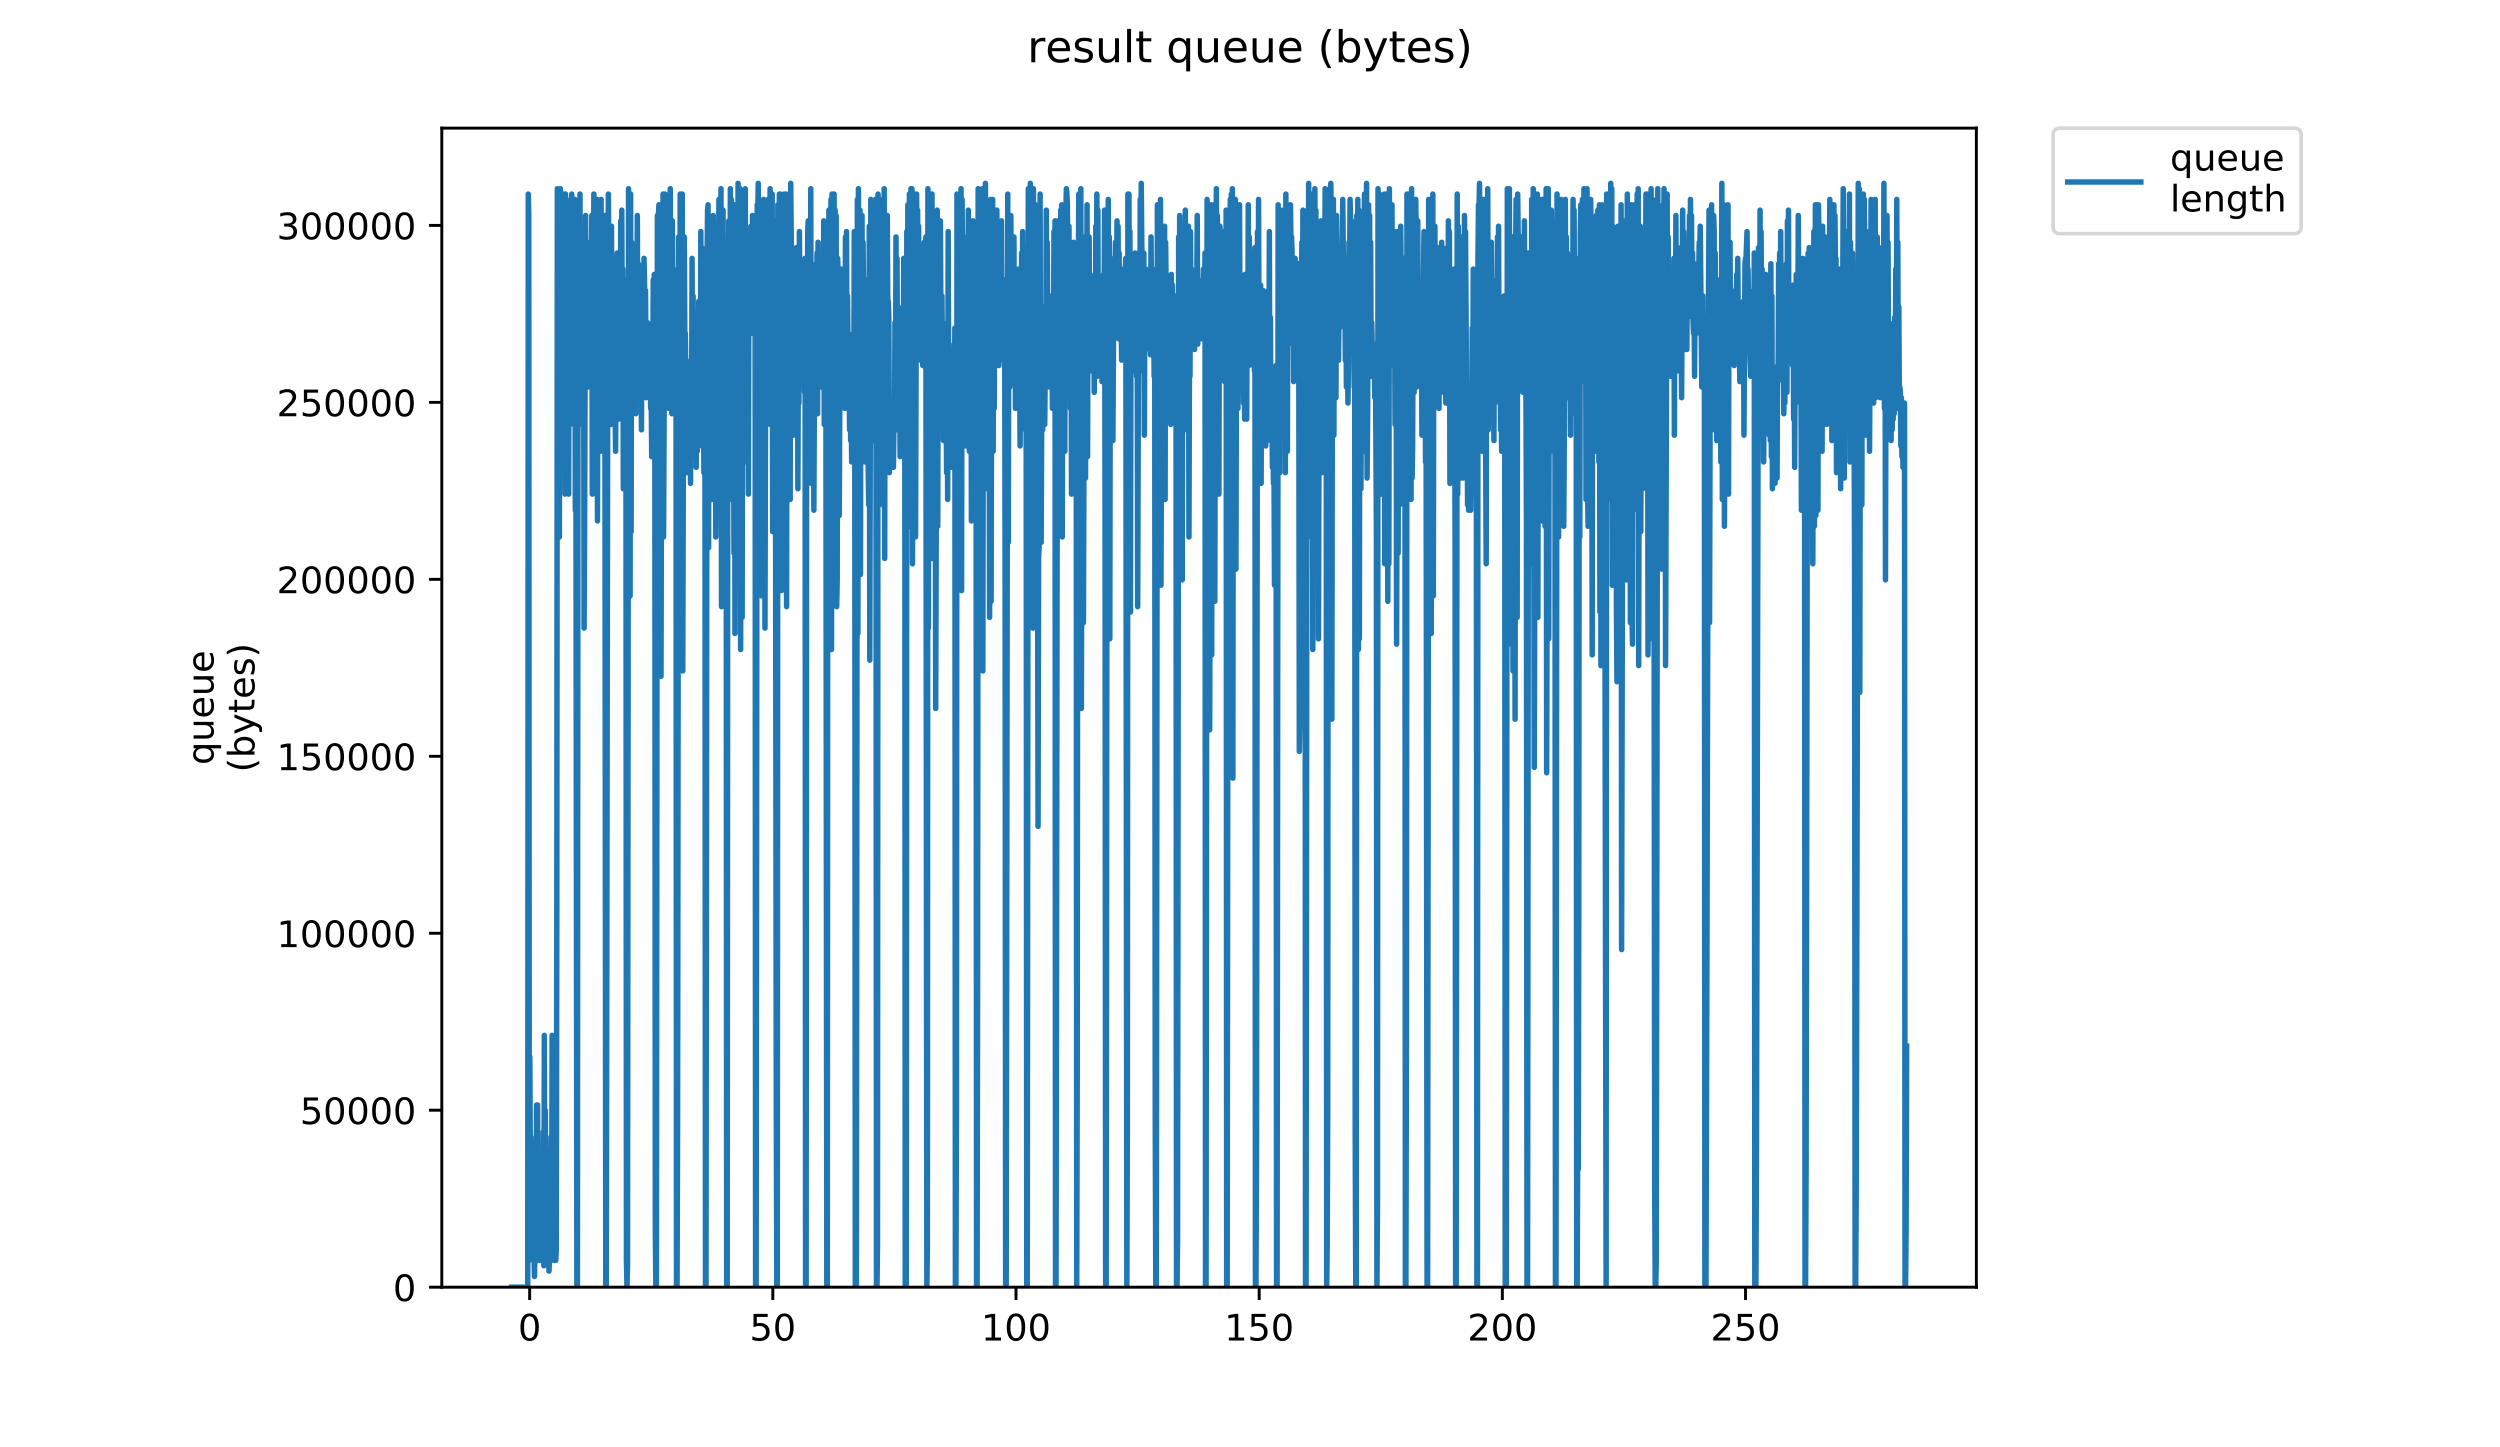 <?xml version="1.0" encoding="utf-8" standalone="no"?>
<!DOCTYPE svg PUBLIC "-//W3C//DTD SVG 1.1//EN"
  "http://www.w3.org/Graphics/SVG/1.1/DTD/svg11.dtd">
<!-- Created with matplotlib (https://matplotlib.org/) -->
<svg height="396pt" version="1.1" viewBox="0 0 684 396" width="684pt" xmlns="http://www.w3.org/2000/svg" xmlns:xlink="http://www.w3.org/1999/xlink">
 <defs>
  <style type="text/css">
*{stroke-linecap:butt;stroke-linejoin:round;}
  </style>
 </defs>
 <g id="figure_1">
  <g id="patch_1">
   <path d="M 0 396 
L 684 396 
L 684 0 
L 0 0 
z
" style="fill:#ffffff;"/>
  </g>
  <g id="axes_1">
   <g id="patch_2">
    <path d="M 120.879 352.174 
L 540.734 352.174 
L 540.734 35.062 
L 120.879 35.062 
z
" style="fill:#ffffff;"/>
   </g>
   <g id="matplotlib.axis_1">
    <g id="xtick_1">
     <g id="line2d_1">
      <defs>
       <path d="M 0 0 
L 0 3.5 
" id="m964c880aea" style="stroke:#000000;stroke-width:0.8;"/>
      </defs>
      <g>
       <use style="stroke:#000000;stroke-width:0.8;" x="144.913" xlink:href="#m964c880aea" y="352.174"/>
      </g>
     </g>
     <g id="text_1">
      <!-- 0 -->
      <defs>
       <path d="M 31.781 66.406 
Q 24.172 66.406 20.328 58.906 
Q 16.5 51.422 16.5 36.375 
Q 16.5 21.391 20.328 13.891 
Q 24.172 6.391 31.781 6.391 
Q 39.453 6.391 43.281 13.891 
Q 47.125 21.391 47.125 36.375 
Q 47.125 51.422 43.281 58.906 
Q 39.453 66.406 31.781 66.406 
z
M 31.781 74.219 
Q 44.047 74.219 50.516 64.516 
Q 56.984 54.828 56.984 36.375 
Q 56.984 17.969 50.516 8.266 
Q 44.047 -1.422 31.781 -1.422 
Q 19.531 -1.422 13.062 8.266 
Q 6.594 17.969 6.594 36.375 
Q 6.594 54.828 13.062 64.516 
Q 19.531 74.219 31.781 74.219 
z
" id="DejaVuSans-48"/>
      </defs>
      <g transform="translate(141.732 366.773)scale(0.1 -0.1)">
       <use xlink:href="#DejaVuSans-48"/>
      </g>
     </g>
    </g>
    <g id="xtick_2">
     <g id="line2d_2">
      <g>
       <use style="stroke:#000000;stroke-width:0.8;" x="211.446" xlink:href="#m964c880aea" y="352.174"/>
      </g>
     </g>
     <g id="text_2">
      <!-- 50 -->
      <defs>
       <path d="M 10.797 72.906 
L 49.516 72.906 
L 49.516 64.594 
L 19.828 64.594 
L 19.828 46.734 
Q 21.969 47.469 24.109 47.828 
Q 26.266 48.188 28.422 48.188 
Q 40.625 48.188 47.75 41.5 
Q 54.891 34.812 54.891 23.391 
Q 54.891 11.625 47.562 5.094 
Q 40.234 -1.422 26.906 -1.422 
Q 22.312 -1.422 17.547 -0.641 
Q 12.797 0.141 7.719 1.703 
L 7.719 11.625 
Q 12.109 9.234 16.797 8.062 
Q 21.484 6.891 26.703 6.891 
Q 35.156 6.891 40.078 11.328 
Q 45.016 15.766 45.016 23.391 
Q 45.016 31 40.078 35.438 
Q 35.156 39.891 26.703 39.891 
Q 22.75 39.891 18.812 39.016 
Q 14.891 38.141 10.797 36.281 
z
" id="DejaVuSans-53"/>
      </defs>
      <g transform="translate(205.083 366.773)scale(0.1 -0.1)">
       <use xlink:href="#DejaVuSans-53"/>
       <use x="63.623" xlink:href="#DejaVuSans-48"/>
      </g>
     </g>
    </g>
    <g id="xtick_3">
     <g id="line2d_3">
      <g>
       <use style="stroke:#000000;stroke-width:0.8;" x="277.978" xlink:href="#m964c880aea" y="352.174"/>
      </g>
     </g>
     <g id="text_3">
      <!-- 100 -->
      <defs>
       <path d="M 12.406 8.297 
L 28.516 8.297 
L 28.516 63.922 
L 10.984 60.406 
L 10.984 69.391 
L 28.422 72.906 
L 38.281 72.906 
L 38.281 8.297 
L 54.391 8.297 
L 54.391 0 
L 12.406 0 
z
" id="DejaVuSans-49"/>
      </defs>
      <g transform="translate(268.434 366.773)scale(0.1 -0.1)">
       <use xlink:href="#DejaVuSans-49"/>
       <use x="63.623" xlink:href="#DejaVuSans-48"/>
       <use x="127.246" xlink:href="#DejaVuSans-48"/>
      </g>
     </g>
    </g>
    <g id="xtick_4">
     <g id="line2d_4">
      <g>
       <use style="stroke:#000000;stroke-width:0.8;" x="344.51" xlink:href="#m964c880aea" y="352.174"/>
      </g>
     </g>
     <g id="text_4">
      <!-- 150 -->
      <g transform="translate(334.967 366.773)scale(0.1 -0.1)">
       <use xlink:href="#DejaVuSans-49"/>
       <use x="63.623" xlink:href="#DejaVuSans-53"/>
       <use x="127.246" xlink:href="#DejaVuSans-48"/>
      </g>
     </g>
    </g>
    <g id="xtick_5">
     <g id="line2d_5">
      <g>
       <use style="stroke:#000000;stroke-width:0.8;" x="411.043" xlink:href="#m964c880aea" y="352.174"/>
      </g>
     </g>
     <g id="text_5">
      <!-- 200 -->
      <defs>
       <path d="M 19.188 8.297 
L 53.609 8.297 
L 53.609 0 
L 7.328 0 
L 7.328 8.297 
Q 12.938 14.109 22.625 23.891 
Q 32.328 33.688 34.812 36.531 
Q 39.547 41.844 41.422 45.531 
Q 43.312 49.219 43.312 52.781 
Q 43.312 58.594 39.234 62.25 
Q 35.156 65.922 28.609 65.922 
Q 23.969 65.922 18.812 64.312 
Q 13.672 62.703 7.812 59.422 
L 7.812 69.391 
Q 13.766 71.781 18.938 73 
Q 24.125 74.219 28.422 74.219 
Q 39.75 74.219 46.484 68.547 
Q 53.219 62.891 53.219 53.422 
Q 53.219 48.922 51.531 44.891 
Q 49.859 40.875 45.406 35.406 
Q 44.188 33.984 37.641 27.219 
Q 31.109 20.453 19.188 8.297 
z
" id="DejaVuSans-50"/>
      </defs>
      <g transform="translate(401.499 366.773)scale(0.1 -0.1)">
       <use xlink:href="#DejaVuSans-50"/>
       <use x="63.623" xlink:href="#DejaVuSans-48"/>
       <use x="127.246" xlink:href="#DejaVuSans-48"/>
      </g>
     </g>
    </g>
    <g id="xtick_6">
     <g id="line2d_6">
      <g>
       <use style="stroke:#000000;stroke-width:0.8;" x="477.575" xlink:href="#m964c880aea" y="352.174"/>
      </g>
     </g>
     <g id="text_6">
      <!-- 250 -->
      <g transform="translate(468.031 366.773)scale(0.1 -0.1)">
       <use xlink:href="#DejaVuSans-50"/>
       <use x="63.623" xlink:href="#DejaVuSans-53"/>
       <use x="127.246" xlink:href="#DejaVuSans-48"/>
      </g>
     </g>
    </g>
   </g>
   <g id="matplotlib.axis_2">
    <g id="ytick_1">
     <g id="line2d_7">
      <defs>
       <path d="M 0 0 
L -3.5 0 
" id="mfafe0646d4" style="stroke:#000000;stroke-width:0.8;"/>
      </defs>
      <g>
       <use style="stroke:#000000;stroke-width:0.8;" x="120.879" xlink:href="#mfafe0646d4" y="352.174"/>
      </g>
     </g>
     <g id="text_7">
      <!-- 0 -->
      <g transform="translate(107.516 355.973)scale(0.1 -0.1)">
       <use xlink:href="#DejaVuSans-48"/>
      </g>
     </g>
    </g>
    <g id="ytick_2">
     <g id="line2d_8">
      <g>
       <use style="stroke:#000000;stroke-width:0.8;" x="120.879" xlink:href="#mfafe0646d4" y="303.757"/>
      </g>
     </g>
     <g id="text_8">
      <!-- 50000 -->
      <g transform="translate(82.066 307.556)scale(0.1 -0.1)">
       <use xlink:href="#DejaVuSans-53"/>
       <use x="63.623" xlink:href="#DejaVuSans-48"/>
       <use x="127.246" xlink:href="#DejaVuSans-48"/>
       <use x="190.869" xlink:href="#DejaVuSans-48"/>
       <use x="254.492" xlink:href="#DejaVuSans-48"/>
      </g>
     </g>
    </g>
    <g id="ytick_3">
     <g id="line2d_9">
      <g>
       <use style="stroke:#000000;stroke-width:0.8;" x="120.879" xlink:href="#mfafe0646d4" y="255.34"/>
      </g>
     </g>
     <g id="text_9">
      <!-- 100000 -->
      <g transform="translate(75.704 259.139)scale(0.1 -0.1)">
       <use xlink:href="#DejaVuSans-49"/>
       <use x="63.623" xlink:href="#DejaVuSans-48"/>
       <use x="127.246" xlink:href="#DejaVuSans-48"/>
       <use x="190.869" xlink:href="#DejaVuSans-48"/>
       <use x="254.492" xlink:href="#DejaVuSans-48"/>
       <use x="318.115" xlink:href="#DejaVuSans-48"/>
      </g>
     </g>
    </g>
    <g id="ytick_4">
     <g id="line2d_10">
      <g>
       <use style="stroke:#000000;stroke-width:0.8;" x="120.879" xlink:href="#mfafe0646d4" y="206.923"/>
      </g>
     </g>
     <g id="text_10">
      <!-- 150000 -->
      <g transform="translate(75.704 210.722)scale(0.1 -0.1)">
       <use xlink:href="#DejaVuSans-49"/>
       <use x="63.623" xlink:href="#DejaVuSans-53"/>
       <use x="127.246" xlink:href="#DejaVuSans-48"/>
       <use x="190.869" xlink:href="#DejaVuSans-48"/>
       <use x="254.492" xlink:href="#DejaVuSans-48"/>
       <use x="318.115" xlink:href="#DejaVuSans-48"/>
      </g>
     </g>
    </g>
    <g id="ytick_5">
     <g id="line2d_11">
      <g>
       <use style="stroke:#000000;stroke-width:0.8;" x="120.879" xlink:href="#mfafe0646d4" y="158.505"/>
      </g>
     </g>
     <g id="text_11">
      <!-- 200000 -->
      <g transform="translate(75.704 162.305)scale(0.1 -0.1)">
       <use xlink:href="#DejaVuSans-50"/>
       <use x="63.623" xlink:href="#DejaVuSans-48"/>
       <use x="127.246" xlink:href="#DejaVuSans-48"/>
       <use x="190.869" xlink:href="#DejaVuSans-48"/>
       <use x="254.492" xlink:href="#DejaVuSans-48"/>
       <use x="318.115" xlink:href="#DejaVuSans-48"/>
      </g>
     </g>
    </g>
    <g id="ytick_6">
     <g id="line2d_12">
      <g>
       <use style="stroke:#000000;stroke-width:0.8;" x="120.879" xlink:href="#mfafe0646d4" y="110.088"/>
      </g>
     </g>
     <g id="text_12">
      <!-- 250000 -->
      <g transform="translate(75.704 113.887)scale(0.1 -0.1)">
       <use xlink:href="#DejaVuSans-50"/>
       <use x="63.623" xlink:href="#DejaVuSans-53"/>
       <use x="127.246" xlink:href="#DejaVuSans-48"/>
       <use x="190.869" xlink:href="#DejaVuSans-48"/>
       <use x="254.492" xlink:href="#DejaVuSans-48"/>
       <use x="318.115" xlink:href="#DejaVuSans-48"/>
      </g>
     </g>
    </g>
    <g id="ytick_7">
     <g id="line2d_13">
      <g>
       <use style="stroke:#000000;stroke-width:0.8;" x="120.879" xlink:href="#mfafe0646d4" y="61.671"/>
      </g>
     </g>
     <g id="text_13">
      <!-- 300000 -->
      <defs>
       <path d="M 40.578 39.312 
Q 47.656 37.797 51.625 33 
Q 55.609 28.219 55.609 21.188 
Q 55.609 10.406 48.188 4.484 
Q 40.766 -1.422 27.094 -1.422 
Q 22.516 -1.422 17.656 -0.516 
Q 12.797 0.391 7.625 2.203 
L 7.625 11.719 
Q 11.719 9.328 16.594 8.109 
Q 21.484 6.891 26.812 6.891 
Q 36.078 6.891 40.938 10.547 
Q 45.797 14.203 45.797 21.188 
Q 45.797 27.641 41.281 31.266 
Q 36.766 34.906 28.719 34.906 
L 20.219 34.906 
L 20.219 43.016 
L 29.109 43.016 
Q 36.375 43.016 40.234 45.922 
Q 44.094 48.828 44.094 54.297 
Q 44.094 59.906 40.109 62.906 
Q 36.141 65.922 28.719 65.922 
Q 24.656 65.922 20.016 65.031 
Q 15.375 64.156 9.812 62.312 
L 9.812 71.094 
Q 15.438 72.656 20.344 73.438 
Q 25.25 74.219 29.594 74.219 
Q 40.828 74.219 47.359 69.109 
Q 53.906 64.016 53.906 55.328 
Q 53.906 49.266 50.438 45.094 
Q 46.969 40.922 40.578 39.312 
z
" id="DejaVuSans-51"/>
      </defs>
      <g transform="translate(75.704 65.47)scale(0.1 -0.1)">
       <use xlink:href="#DejaVuSans-51"/>
       <use x="63.623" xlink:href="#DejaVuSans-48"/>
       <use x="127.246" xlink:href="#DejaVuSans-48"/>
       <use x="190.869" xlink:href="#DejaVuSans-48"/>
       <use x="254.492" xlink:href="#DejaVuSans-48"/>
       <use x="318.115" xlink:href="#DejaVuSans-48"/>
      </g>
     </g>
    </g>
    <g id="text_14">
     <!-- queue -->
     <defs>
      <path d="M 14.797 27.297 
Q 14.797 17.391 18.875 11.75 
Q 22.953 6.109 30.078 6.109 
Q 37.203 6.109 41.297 11.75 
Q 45.406 17.391 45.406 27.297 
Q 45.406 37.203 41.297 42.844 
Q 37.203 48.484 30.078 48.484 
Q 22.953 48.484 18.875 42.844 
Q 14.797 37.203 14.797 27.297 
z
M 45.406 8.203 
Q 42.578 3.328 38.25 0.953 
Q 33.938 -1.422 27.875 -1.422 
Q 17.969 -1.422 11.734 6.484 
Q 5.516 14.406 5.516 27.297 
Q 5.516 40.188 11.734 48.094 
Q 17.969 56 27.875 56 
Q 33.938 56 38.25 53.625 
Q 42.578 51.266 45.406 46.391 
L 45.406 54.688 
L 54.391 54.688 
L 54.391 -20.797 
L 45.406 -20.797 
z
" id="DejaVuSans-113"/>
      <path d="M 8.5 21.578 
L 8.5 54.688 
L 17.484 54.688 
L 17.484 21.922 
Q 17.484 14.156 20.5 10.266 
Q 23.531 6.391 29.594 6.391 
Q 36.859 6.391 41.078 11.031 
Q 45.312 15.672 45.312 23.688 
L 45.312 54.688 
L 54.297 54.688 
L 54.297 0 
L 45.312 0 
L 45.312 8.406 
Q 42.047 3.422 37.719 1 
Q 33.406 -1.422 27.688 -1.422 
Q 18.266 -1.422 13.375 4.438 
Q 8.5 10.297 8.5 21.578 
z
M 31.109 56 
z
" id="DejaVuSans-117"/>
      <path d="M 56.203 29.594 
L 56.203 25.203 
L 14.891 25.203 
Q 15.484 15.922 20.484 11.062 
Q 25.484 6.203 34.422 6.203 
Q 39.594 6.203 44.453 7.469 
Q 49.312 8.734 54.109 11.281 
L 54.109 2.781 
Q 49.266 0.734 44.188 -0.344 
Q 39.109 -1.422 33.891 -1.422 
Q 20.797 -1.422 13.156 6.188 
Q 5.516 13.812 5.516 26.812 
Q 5.516 40.234 12.766 48.109 
Q 20.016 56 32.328 56 
Q 43.359 56 49.781 48.891 
Q 56.203 41.797 56.203 29.594 
z
M 47.219 32.234 
Q 47.125 39.594 43.094 43.984 
Q 39.062 48.391 32.422 48.391 
Q 24.906 48.391 20.391 44.141 
Q 15.875 39.891 15.188 32.172 
z
" id="DejaVuSans-101"/>
     </defs>
     <g transform="translate(58.426 209.283)rotate(-90)scale(0.1 -0.1)">
      <use xlink:href="#DejaVuSans-113"/>
      <use x="63.477" xlink:href="#DejaVuSans-117"/>
      <use x="126.855" xlink:href="#DejaVuSans-101"/>
      <use x="188.379" xlink:href="#DejaVuSans-117"/>
      <use x="251.758" xlink:href="#DejaVuSans-101"/>
     </g>
     <!-- (bytes) -->
     <defs>
      <path d="M 31 75.875 
Q 24.469 64.656 21.281 53.656 
Q 18.109 42.672 18.109 31.391 
Q 18.109 20.125 21.312 9.062 
Q 24.516 -2 31 -13.188 
L 23.188 -13.188 
Q 15.875 -1.703 12.234 9.375 
Q 8.594 20.453 8.594 31.391 
Q 8.594 42.281 12.203 53.312 
Q 15.828 64.359 23.188 75.875 
z
" id="DejaVuSans-40"/>
      <path d="M 48.688 27.297 
Q 48.688 37.203 44.609 42.844 
Q 40.531 48.484 33.406 48.484 
Q 26.266 48.484 22.188 42.844 
Q 18.109 37.203 18.109 27.297 
Q 18.109 17.391 22.188 11.75 
Q 26.266 6.109 33.406 6.109 
Q 40.531 6.109 44.609 11.75 
Q 48.688 17.391 48.688 27.297 
z
M 18.109 46.391 
Q 20.953 51.266 25.266 53.625 
Q 29.594 56 35.594 56 
Q 45.562 56 51.781 48.094 
Q 58.016 40.188 58.016 27.297 
Q 58.016 14.406 51.781 6.484 
Q 45.562 -1.422 35.594 -1.422 
Q 29.594 -1.422 25.266 0.953 
Q 20.953 3.328 18.109 8.203 
L 18.109 0 
L 9.078 0 
L 9.078 75.984 
L 18.109 75.984 
z
" id="DejaVuSans-98"/>
      <path d="M 32.172 -5.078 
Q 28.375 -14.844 24.75 -17.812 
Q 21.141 -20.797 15.094 -20.797 
L 7.906 -20.797 
L 7.906 -13.281 
L 13.188 -13.281 
Q 16.891 -13.281 18.938 -11.516 
Q 21 -9.766 23.484 -3.219 
L 25.094 0.875 
L 2.984 54.688 
L 12.5 54.688 
L 29.594 11.922 
L 46.688 54.688 
L 56.203 54.688 
z
" id="DejaVuSans-121"/>
      <path d="M 18.312 70.219 
L 18.312 54.688 
L 36.812 54.688 
L 36.812 47.703 
L 18.312 47.703 
L 18.312 18.016 
Q 18.312 11.328 20.141 9.422 
Q 21.969 7.516 27.594 7.516 
L 36.812 7.516 
L 36.812 0 
L 27.594 0 
Q 17.188 0 13.234 3.875 
Q 9.281 7.766 9.281 18.016 
L 9.281 47.703 
L 2.688 47.703 
L 2.688 54.688 
L 9.281 54.688 
L 9.281 70.219 
z
" id="DejaVuSans-116"/>
      <path d="M 44.281 53.078 
L 44.281 44.578 
Q 40.484 46.531 36.375 47.5 
Q 32.281 48.484 27.875 48.484 
Q 21.188 48.484 17.844 46.438 
Q 14.5 44.391 14.5 40.281 
Q 14.5 37.156 16.891 35.375 
Q 19.281 33.594 26.516 31.984 
L 29.594 31.297 
Q 39.156 29.25 43.188 25.516 
Q 47.219 21.781 47.219 15.094 
Q 47.219 7.469 41.188 3.016 
Q 35.156 -1.422 24.609 -1.422 
Q 20.219 -1.422 15.453 -0.562 
Q 10.688 0.297 5.422 2 
L 5.422 11.281 
Q 10.406 8.688 15.234 7.391 
Q 20.062 6.109 24.812 6.109 
Q 31.156 6.109 34.562 8.281 
Q 37.984 10.453 37.984 14.406 
Q 37.984 18.062 35.516 20.016 
Q 33.062 21.969 24.703 23.781 
L 21.578 24.516 
Q 13.234 26.266 9.516 29.906 
Q 5.812 33.547 5.812 39.891 
Q 5.812 47.609 11.281 51.797 
Q 16.75 56 26.812 56 
Q 31.781 56 36.172 55.266 
Q 40.578 54.547 44.281 53.078 
z
" id="DejaVuSans-115"/>
      <path d="M 8.016 75.875 
L 15.828 75.875 
Q 23.141 64.359 26.781 53.312 
Q 30.422 42.281 30.422 31.391 
Q 30.422 20.453 26.781 9.375 
Q 23.141 -1.703 15.828 -13.188 
L 8.016 -13.188 
Q 14.5 -2 17.703 9.062 
Q 20.906 20.125 20.906 31.391 
Q 20.906 42.672 17.703 53.656 
Q 14.5 64.656 8.016 75.875 
z
" id="DejaVuSans-41"/>
     </defs>
     <g transform="translate(69.624 211.295)rotate(-90)scale(0.1 -0.1)">
      <use xlink:href="#DejaVuSans-40"/>
      <use x="39.014" xlink:href="#DejaVuSans-98"/>
      <use x="102.49" xlink:href="#DejaVuSans-121"/>
      <use x="161.67" xlink:href="#DejaVuSans-116"/>
      <use x="200.879" xlink:href="#DejaVuSans-101"/>
      <use x="262.402" xlink:href="#DejaVuSans-115"/>
      <use x="314.502" xlink:href="#DejaVuSans-41"/>
     </g>
    </g>
   </g>
   <g id="line2d_14">
    <path clip-path="url(#p9baee1e08f)" d="M 139.963 352.174 
L 144.389 352.174 
L 144.533 53.095 
L 144.674 58.959 
L 144.817 344.844 
L 144.958 289.133 
L 145.099 318.46 
L 145.239 311.124 
L 145.379 321.387 
L 145.521 322.853 
L 145.803 334.581 
L 145.947 336.047 
L 146.23 349.242 
L 146.511 336.047 
L 146.651 344.844 
L 146.795 302.328 
L 146.935 344.844 
L 147.077 302.328 
L 147.223 341.912 
L 147.368 338.98 
L 147.51 341.912 
L 147.652 338.98 
L 147.794 344.844 
L 147.938 340.446 
L 148.08 343.378 
L 148.22 336.047 
L 148.361 344.844 
L 148.504 340.446 
L 148.646 309.658 
L 148.788 346.31 
L 148.929 283.269 
L 149.07 341.912 
L 149.211 303.794 
L 149.353 340.446 
L 149.497 334.581 
L 149.638 344.844 
L 149.778 340.446 
L 149.922 340.446 
L 150.207 347.776 
L 150.49 340.446 
L 150.634 340.446 
L 150.775 311.124 
L 150.917 344.844 
L 151.058 283.269 
L 151.202 340.446 
L 151.343 305.26 
L 151.487 343.378 
L 151.628 337.513 
L 151.769 344.844 
L 151.911 338.98 
L 152.053 344.844 
L 152.199 341.912 
L 152.341 252.481 
L 152.484 51.629 
L 152.625 54.561 
L 152.765 53.095 
L 152.905 61.892 
L 153.045 146.916 
L 153.185 61.892 
L 153.325 51.629 
L 153.465 92.679 
L 153.745 57.493 
L 153.886 110.272 
L 154.171 53.095 
L 154.311 129.331 
L 154.452 57.493 
L 154.593 135.195 
L 154.734 53.095 
L 154.874 111.738 
L 155.014 54.561 
L 155.157 123.467 
L 155.297 104.408 
L 155.437 66.29 
L 155.582 135.195 
L 155.725 64.824 
L 155.865 60.426 
L 156.005 116.136 
L 156.145 56.027 
L 156.285 110.272 
L 156.425 53.095 
L 156.565 73.62 
L 156.705 58.959 
L 156.845 83.883 
L 156.985 56.027 
L 157.125 101.476 
L 157.265 54.561 
L 157.406 139.594 
L 157.546 100.01 
L 157.831 352.174 
L 157.977 352.174 
L 158.12 110.272 
L 158.26 61.892 
L 158.4 57.493 
L 158.54 92.679 
L 158.68 53.095 
L 158.819 95.611 
L 158.959 92.679 
L 159.239 116.136 
L 159.383 94.145 
L 159.523 92.679 
L 159.663 70.688 
L 159.803 171.847 
L 159.943 143.992 
L 160.224 58.959 
L 160.364 98.543 
L 160.505 69.222 
L 160.645 97.077 
L 160.786 66.29 
L 160.927 105.874 
L 161.069 79.488 
L 161.21 94.145 
L 161.351 69.222 
L 161.492 80.951 
L 161.633 66.29 
L 161.774 85.349 
L 161.915 58.959 
L 162.056 135.195 
L 162.477 53.095 
L 162.618 123.467 
L 162.898 69.222 
L 163.041 57.493 
L 163.183 126.399 
L 163.326 54.561 
L 163.468 142.526 
L 163.61 78.018 
L 163.751 86.815 
L 163.891 56.027 
L 164.032 88.281 
L 164.174 58.959 
L 164.314 123.467 
L 164.457 54.561 
L 164.597 79.488 
L 164.739 63.358 
L 164.879 120.535 
L 165.019 72.154 
L 165.163 95.611 
L 165.307 60.426 
L 165.45 58.959 
L 165.738 352.174 
L 165.88 352.174 
L 166.307 80.951 
L 166.448 53.095 
L 166.589 76.552 
L 166.73 61.892 
L 166.871 85.349 
L 167.014 75.086 
L 167.156 116.136 
L 167.298 61.892 
L 167.44 102.942 
L 167.582 70.688 
L 167.724 98.543 
L 167.866 85.349 
L 168.007 102.942 
L 168.148 100.01 
L 168.43 123.467 
L 168.571 94.145 
L 168.712 114.67 
L 168.854 69.222 
L 168.995 107.34 
L 169.136 69.222 
L 169.277 114.67 
L 169.418 102.942 
L 169.559 111.738 
L 169.84 60.426 
L 169.981 86.815 
L 170.122 57.493 
L 170.262 100.01 
L 170.402 73.62 
L 170.542 133.729 
L 170.683 91.213 
L 170.825 117.602 
L 170.966 76.552 
L 171.106 92.679 
L 171.248 88.281 
L 171.391 344.844 
L 171.54 352.174 
L 171.687 346.31 
L 171.97 51.629 
L 172.11 142.526 
L 172.252 54.561 
L 172.392 163.051 
L 172.533 53.095 
L 172.676 145.458 
L 172.818 66.29 
L 172.96 67.756 
L 173.101 67.756 
L 173.525 102.942 
L 173.666 108.806 
L 173.809 94.145 
L 173.951 113.202 
L 174.091 76.552 
L 174.231 91.213 
L 174.372 58.959 
L 174.512 98.543 
L 174.652 72.154 
L 174.931 91.213 
L 175.071 91.213 
L 175.216 102.942 
L 175.358 85.349 
L 175.498 117.602 
L 175.638 80.951 
L 175.778 82.417 
L 175.918 75.086 
L 176.058 83.883 
L 176.198 70.688 
L 176.338 76.552 
L 176.478 94.145 
L 176.62 79.488 
L 176.759 108.806 
L 176.899 88.281 
L 177.039 104.408 
L 177.179 88.281 
L 177.319 98.543 
L 177.458 95.611 
L 177.598 108.806 
L 177.737 89.747 
L 178.022 111.738 
L 178.163 107.34 
L 178.305 124.933 
L 178.446 91.213 
L 178.586 108.806 
L 178.725 76.552 
L 178.868 104.408 
L 179.008 75.086 
L 179.151 104.408 
L 179.294 336.047 
L 179.44 352.174 
L 179.583 352.174 
L 179.863 58.959 
L 180.002 111.738 
L 180.142 58.959 
L 180.281 56.027 
L 180.422 119.069 
L 180.564 75.086 
L 180.707 113.202 
L 180.849 185.042 
L 181.132 66.29 
L 181.272 82.417 
L 181.412 53.095 
L 181.551 146.916 
L 181.973 53.095 
L 182.114 94.145 
L 182.396 97.077 
L 182.537 57.493 
L 182.678 101.476 
L 182.819 57.493 
L 182.96 111.738 
L 183.386 51.629 
L 183.527 100.01 
L 183.668 69.222 
L 183.813 113.202 
L 183.955 60.426 
L 184.098 86.815 
L 184.24 73.62 
L 184.382 82.417 
L 184.524 98.543 
L 184.664 85.349 
L 184.806 100.01 
L 184.951 80.951 
L 185.092 352.174 
L 185.24 352.174 
L 185.39 306.726 
L 185.672 64.824 
L 185.813 149.856 
L 185.956 116.136 
L 186.097 53.095 
L 186.238 154.254 
L 186.378 53.095 
L 186.519 173.313 
L 186.659 53.095 
L 186.801 183.576 
L 187.082 85.349 
L 187.228 64.824 
L 187.37 92.679 
L 187.512 91.213 
L 187.797 117.602 
L 187.938 105.874 
L 188.078 129.331 
L 188.219 111.738 
L 188.361 126.399 
L 188.503 108.806 
L 188.645 119.069 
L 188.786 102.942 
L 188.928 132.263 
L 189.068 98.543 
L 189.209 116.136 
L 189.35 70.688 
L 189.49 114.67 
L 189.632 80.951 
L 189.773 111.738 
L 189.913 102.942 
L 190.054 105.874 
L 190.194 124.933 
L 190.335 102.942 
L 190.476 127.865 
L 190.615 89.747 
L 190.756 123.467 
L 190.896 92.679 
L 191.038 107.34 
L 191.179 82.417 
L 191.324 122.001 
L 191.466 82.417 
L 191.606 114.67 
L 191.746 63.358 
L 191.886 105.874 
L 192.028 67.756 
L 192.169 97.077 
L 192.31 89.747 
L 192.595 129.331 
L 192.736 108.806 
L 192.877 126.399 
L 193.019 352.174 
L 193.163 352.174 
L 193.448 72.154 
L 193.587 57.493 
L 193.727 56.027 
L 193.867 149.856 
L 194.009 72.154 
L 194.149 75.086 
L 194.29 127.865 
L 194.574 63.358 
L 194.714 136.661 
L 194.855 72.154 
L 194.998 79.488 
L 195.138 58.959 
L 195.279 95.611 
L 195.419 66.29 
L 195.559 95.611 
L 195.703 75.086 
L 195.843 146.916 
L 196.127 83.883 
L 196.27 126.399 
L 196.697 54.561 
L 196.841 139.594 
L 196.983 132.263 
L 197.266 51.629 
L 197.408 165.983 
L 197.549 80.951 
L 197.691 104.408 
L 197.833 57.493 
L 197.973 105.874 
L 198.114 69.222 
L 198.254 108.806 
L 198.394 69.222 
L 198.534 91.213 
L 198.673 92.679 
L 198.816 352.174 
L 198.964 352.174 
L 199.112 110.272 
L 199.398 60.426 
L 199.539 124.933 
L 199.682 107.34 
L 199.822 51.629 
L 199.963 108.806 
L 200.104 54.561 
L 200.245 136.661 
L 200.385 69.222 
L 200.525 108.806 
L 200.667 97.077 
L 200.808 151.322 
L 200.948 56.027 
L 201.089 173.313 
L 201.229 64.824 
L 201.37 157.186 
L 201.511 82.417 
L 201.652 100.01 
L 201.792 142.526 
L 201.933 50.163 
L 202.073 132.263 
L 202.213 56.027 
L 202.354 114.67 
L 202.494 51.629 
L 202.634 177.711 
L 202.914 56.027 
L 203.054 168.915 
L 203.193 69.222 
L 203.334 56.027 
L 203.479 75.086 
L 203.626 126.399 
L 203.768 63.358 
L 203.909 51.629 
L 204.05 117.602 
L 204.192 70.688 
L 204.334 86.815 
L 204.475 78.018 
L 204.616 82.417 
L 204.756 135.195 
L 204.896 72.154 
L 205.038 66.29 
L 205.319 78.018 
L 205.46 61.892 
L 205.6 91.213 
L 205.741 89.747 
L 205.882 58.959 
L 206.024 86.815 
L 206.305 61.892 
L 206.447 64.824 
L 206.589 61.892 
L 206.732 352.174 
L 206.878 352.174 
L 207.169 56.027 
L 207.309 60.426 
L 207.451 50.163 
L 207.592 116.136 
L 207.733 56.027 
L 207.876 152.788 
L 208.018 75.086 
L 208.161 132.263 
L 208.302 63.358 
L 208.443 163.051 
L 208.728 61.892 
L 208.87 54.561 
L 209.012 69.222 
L 209.153 66.29 
L 209.293 171.847 
L 209.574 66.29 
L 209.715 80.951 
L 209.856 116.136 
L 210.137 54.561 
L 210.278 97.077 
L 210.418 72.154 
L 210.558 105.874 
L 210.698 51.629 
L 210.839 116.136 
L 210.98 88.281 
L 211.121 92.679 
L 211.261 53.095 
L 211.402 145.458 
L 211.542 67.756 
L 211.682 76.552 
L 211.823 64.824 
L 211.964 91.213 
L 212.105 60.426 
L 212.39 300.862 
L 212.531 352.174 
L 212.672 352.174 
L 212.813 56.027 
L 212.953 97.077 
L 213.094 82.417 
L 213.235 53.095 
L 213.375 142.526 
L 213.514 53.095 
L 213.795 161.585 
L 213.937 155.72 
L 214.077 57.493 
L 214.359 116.136 
L 214.499 53.095 
L 214.64 146.916 
L 214.781 57.493 
L 214.922 151.322 
L 215.062 53.095 
L 215.204 165.983 
L 215.345 79.488 
L 215.487 114.67 
L 215.628 119.069 
L 215.769 58.959 
L 215.91 122.001 
L 216.051 57.493 
L 216.192 136.661 
L 216.334 50.163 
L 216.619 78.018 
L 216.759 76.552 
L 217.04 119.069 
L 217.18 110.272 
L 217.32 83.883 
L 217.46 101.476 
L 217.599 73.62 
L 217.739 108.806 
L 217.879 67.756 
L 218.019 100.01 
L 218.16 73.62 
L 218.299 133.729 
L 218.439 91.213 
L 218.579 110.272 
L 218.719 63.358 
L 218.858 86.815 
L 218.999 75.086 
L 219.138 91.213 
L 219.279 92.679 
L 219.559 100.01 
L 219.699 83.883 
L 219.84 101.476 
L 219.98 91.213 
L 220.12 107.34 
L 220.263 70.688 
L 220.409 352.174 
L 220.557 352.174 
L 220.706 78.018 
L 220.846 119.069 
L 220.986 63.358 
L 221.126 60.426 
L 221.266 69.222 
L 221.406 64.824 
L 221.546 108.806 
L 221.686 116.136 
L 221.826 51.629 
L 221.966 132.263 
L 222.106 72.154 
L 222.246 123.467 
L 222.388 92.679 
L 222.531 101.476 
L 222.671 139.594 
L 222.951 76.552 
L 223.095 107.34 
L 223.245 75.086 
L 223.393 97.077 
L 223.541 69.222 
L 223.681 113.202 
L 223.821 66.29 
L 223.961 102.942 
L 224.102 78.018 
L 224.242 98.543 
L 224.383 95.611 
L 224.526 89.747 
L 224.667 105.874 
L 224.807 76.552 
L 224.947 100.01 
L 225.088 72.154 
L 225.228 105.874 
L 225.368 60.426 
L 225.508 116.136 
L 225.65 75.086 
L 225.791 113.202 
L 225.931 69.222 
L 226.212 352.174 
L 226.354 352.174 
L 226.494 64.824 
L 226.638 86.815 
L 226.785 57.493 
L 226.933 58.959 
L 227.073 57.493 
L 227.215 67.756 
L 227.357 54.561 
L 227.499 177.711 
L 227.641 53.095 
L 227.784 124.933 
L 227.925 53.095 
L 228.067 78.018 
L 228.207 53.095 
L 228.35 92.679 
L 228.491 57.493 
L 228.633 110.272 
L 228.774 58.959 
L 228.915 165.983 
L 229.057 158.652 
L 229.198 70.688 
L 229.34 76.552 
L 229.622 141.06 
L 229.906 76.552 
L 230.046 111.738 
L 230.185 73.62 
L 230.327 108.806 
L 230.467 79.488 
L 230.608 105.874 
L 230.748 75.086 
L 230.889 101.476 
L 231.03 89.747 
L 231.171 111.738 
L 231.313 64.824 
L 231.454 108.806 
L 231.597 63.358 
L 231.738 98.543 
L 231.879 80.951 
L 232.163 110.272 
L 232.304 98.543 
L 232.447 117.602 
L 232.591 101.476 
L 232.734 120.535 
L 232.875 108.806 
L 233.018 126.399 
L 233.158 110.272 
L 233.301 123.467 
L 233.444 91.213 
L 233.585 113.202 
L 233.725 63.358 
L 233.868 123.467 
L 234.011 352.174 
L 234.294 352.174 
L 234.577 54.561 
L 234.718 173.313 
L 234.86 51.629 
L 235.003 114.67 
L 235.145 108.806 
L 235.287 57.493 
L 235.427 157.186 
L 235.567 60.426 
L 235.709 79.488 
L 235.849 58.959 
L 235.99 120.535 
L 236.131 66.29 
L 236.272 82.417 
L 236.413 85.349 
L 236.554 95.611 
L 236.694 126.399 
L 236.834 76.552 
L 237.115 94.145 
L 237.255 80.951 
L 237.403 79.488 
L 237.551 129.331 
L 237.691 138.127 
L 237.832 61.892 
L 237.972 180.63 
L 238.253 54.561 
L 238.393 102.942 
L 238.535 98.543 
L 238.675 67.756 
L 238.815 120.535 
L 239.1 75.086 
L 239.241 69.222 
L 239.381 70.688 
L 239.521 54.561 
L 239.661 73.62 
L 239.801 352.174 
L 239.944 352.174 
L 240.084 340.446 
L 240.226 53.095 
L 240.367 69.222 
L 240.509 113.202 
L 240.649 54.561 
L 240.789 54.561 
L 240.93 132.263 
L 241.071 73.62 
L 241.211 107.34 
L 241.351 56.027 
L 241.491 138.127 
L 241.631 56.027 
L 241.771 120.535 
L 241.912 51.629 
L 242.054 152.788 
L 242.196 60.426 
L 242.338 108.806 
L 242.48 70.688 
L 242.62 91.213 
L 242.76 58.959 
L 242.9 85.349 
L 243.039 82.417 
L 243.18 86.815 
L 243.325 129.331 
L 243.466 122.001 
L 243.605 127.865 
L 243.748 114.67 
L 243.888 126.399 
L 244.027 116.136 
L 244.167 124.933 
L 244.307 116.136 
L 244.446 127.865 
L 244.586 114.67 
L 244.726 117.602 
L 244.865 88.281 
L 245.005 111.738 
L 245.144 64.824 
L 245.284 117.602 
L 245.424 70.688 
L 245.563 107.34 
L 245.703 83.883 
L 245.988 114.63 
L 246.13 104.408 
L 246.271 124.933 
L 246.411 107.34 
L 246.551 119.069 
L 246.692 91.213 
L 246.831 119.069 
L 246.971 92.679 
L 247.111 108.806 
L 247.252 70.688 
L 247.394 110.272 
L 247.535 78.018 
L 247.675 352.174 
L 247.958 352.174 
L 248.099 63.358 
L 248.243 143.992 
L 248.385 56.027 
L 248.526 116.136 
L 248.667 119.069 
L 248.807 53.095 
L 248.948 143.992 
L 249.229 51.629 
L 249.369 102.942 
L 249.509 51.629 
L 249.649 154.254 
L 249.789 61.892 
L 250.071 54.561 
L 250.213 104.408 
L 250.354 53.095 
L 250.494 146.916 
L 250.775 53.095 
L 250.916 73.62 
L 251.056 57.493 
L 251.197 78.018 
L 251.339 61.892 
L 251.479 86.815 
L 251.619 75.086 
L 251.76 76.552 
L 251.899 98.543 
L 252.039 85.349 
L 252.179 98.543 
L 252.319 82.417 
L 252.46 100.01 
L 252.6 78.018 
L 252.74 83.883 
L 252.88 66.29 
L 253.02 80.951 
L 253.301 64.824 
L 253.584 352.174 
L 253.732 341.912 
L 253.873 51.629 
L 254.013 171.847 
L 254.153 72.154 
L 254.294 75.086 
L 254.434 56.027 
L 254.573 53.095 
L 254.713 152.788 
L 254.994 53.095 
L 255.135 152.788 
L 255.43 73.62 
L 255.578 132.263 
L 255.859 69.222 
L 255.999 193.838 
L 256.42 57.493 
L 256.568 143.992 
L 256.715 73.62 
L 256.863 78.018 
L 257.004 94.145 
L 257.146 92.679 
L 257.288 60.426 
L 257.43 86.815 
L 257.714 80.951 
L 257.856 100.01 
L 258 88.281 
L 258.142 120.535 
L 258.284 104.408 
L 258.424 120.535 
L 258.563 102.942 
L 258.704 120.535 
L 258.844 104.408 
L 258.986 129.331 
L 259.13 92.679 
L 259.278 136.661 
L 259.419 63.358 
L 259.559 105.874 
L 259.7 94.145 
L 259.981 127.865 
L 260.121 120.535 
L 260.261 127.865 
L 260.402 113.202 
L 260.543 120.535 
L 260.684 108.806 
L 260.824 127.865 
L 260.966 101.476 
L 261.108 114.67 
L 261.25 89.747 
L 261.392 352.174 
L 261.537 352.174 
L 261.683 303.794 
L 261.824 53.095 
L 261.965 117.602 
L 262.105 61.892 
L 262.245 54.561 
L 262.386 142.526 
L 262.526 70.688 
L 262.666 133.729 
L 262.946 51.629 
L 263.087 161.585 
L 263.228 54.561 
L 263.509 98.543 
L 263.651 66.29 
L 263.791 80.951 
L 264.07 67.756 
L 264.212 122.001 
L 264.352 120.535 
L 264.498 64.824 
L 264.643 122.001 
L 264.927 57.493 
L 265.069 67.756 
L 265.21 123.467 
L 265.35 78.018 
L 265.49 122.001 
L 265.633 73.62 
L 265.776 142.526 
L 266.058 76.552 
L 266.199 60.426 
L 266.339 114.67 
L 266.479 69.222 
L 266.619 100.01 
L 266.758 67.756 
L 266.899 102.942 
L 267.039 75.086 
L 267.187 352.174 
L 267.333 352.174 
L 267.48 259.812 
L 267.623 51.629 
L 267.763 129.331 
L 267.904 53.095 
L 268.19 102.942 
L 268.334 63.358 
L 268.476 119.069 
L 268.621 58.959 
L 268.761 51.629 
L 268.902 183.576 
L 269.042 95.611 
L 269.183 102.942 
L 269.323 83.883 
L 269.466 91.213 
L 269.608 50.163 
L 269.752 95.611 
L 270.034 80.951 
L 270.175 133.729 
L 270.465 78.018 
L 270.607 91.213 
L 270.75 168.915 
L 271.031 54.561 
L 271.172 164.517 
L 271.313 89.747 
L 271.452 100.01 
L 271.594 54.561 
L 271.734 123.467 
L 271.876 64.824 
L 272.019 111.738 
L 272.16 78.018 
L 272.303 79.488 
L 272.447 66.29 
L 272.588 88.281 
L 272.731 57.493 
L 272.872 98.543 
L 273.155 69.222 
L 273.299 100.01 
L 273.44 76.552 
L 273.582 98.543 
L 273.723 75.086 
L 273.866 83.883 
L 274.009 60.426 
L 274.149 95.611 
L 274.291 82.417 
L 274.432 89.747 
L 274.574 76.552 
L 274.716 83.883 
L 274.858 76.552 
L 275 163.051 
L 275.145 352.174 
L 275.292 352.174 
L 275.719 53.095 
L 275.861 148.39 
L 276.001 82.417 
L 276.283 105.874 
L 276.567 58.959 
L 276.709 97.077 
L 276.849 64.824 
L 276.991 92.679 
L 277.131 72.154 
L 277.271 100.01 
L 277.411 64.824 
L 277.551 98.543 
L 277.691 85.349 
L 277.832 111.738 
L 278.112 95.611 
L 278.252 95.611 
L 278.392 79.488 
L 278.531 104.408 
L 278.671 73.62 
L 278.811 110.272 
L 278.952 94.145 
L 279.093 122.001 
L 279.233 102.942 
L 279.373 117.602 
L 279.513 69.222 
L 279.653 104.408 
L 279.793 63.358 
L 279.933 95.611 
L 280.073 67.756 
L 280.493 114.67 
L 280.634 83.883 
L 280.774 126.399 
L 280.915 352.174 
L 281.055 352.174 
L 281.337 51.629 
L 281.477 104.408 
L 281.618 63.358 
L 281.759 79.488 
L 281.899 50.163 
L 282.04 101.476 
L 282.181 56.027 
L 282.322 123.467 
L 282.462 53.095 
L 282.602 171.847 
L 282.743 51.629 
L 282.884 164.517 
L 283.024 91.213 
L 283.166 113.202 
L 283.306 56.027 
L 283.446 95.611 
L 283.587 57.493 
L 283.73 73.62 
L 284.011 226.092 
L 284.152 152.788 
L 284.292 149.856 
L 284.575 53.095 
L 284.718 142.526 
L 284.858 148.39 
L 285.137 86.815 
L 285.277 117.602 
L 285.417 83.883 
L 285.556 110.272 
L 285.696 95.611 
L 285.837 116.136 
L 285.977 100.01 
L 286.116 105.874 
L 286.257 57.493 
L 286.397 91.213 
L 286.536 66.29 
L 286.676 94.145 
L 286.816 98.543 
L 286.955 95.611 
L 287.096 105.874 
L 287.235 92.679 
L 287.375 105.874 
L 287.515 89.747 
L 287.654 101.476 
L 287.795 80.951 
L 287.935 111.738 
L 288.075 80.951 
L 288.22 107.34 
L 288.363 63.358 
L 288.507 104.408 
L 288.647 60.426 
L 288.786 352.174 
L 288.929 352.174 
L 289.358 60.426 
L 289.501 80.951 
L 289.644 70.688 
L 289.785 85.349 
L 290.069 142.526 
L 290.21 57.493 
L 290.35 105.874 
L 290.49 56.027 
L 290.63 146.916 
L 290.77 86.815 
L 290.91 110.272 
L 291.052 107.34 
L 291.192 64.824 
L 291.335 123.467 
L 291.475 63.358 
L 291.761 51.629 
L 291.901 53.095 
L 292.041 56.027 
L 292.181 83.883 
L 292.463 61.892 
L 292.604 89.747 
L 292.744 69.222 
L 292.885 111.738 
L 293.025 76.552 
L 293.165 135.195 
L 293.306 85.349 
L 293.735 66.29 
L 293.876 80.951 
L 294.018 70.688 
L 294.159 97.077 
L 294.301 101.476 
L 294.447 76.552 
L 294.588 352.174 
L 294.729 293.531 
L 294.871 110.272 
L 295.153 53.095 
L 295.435 86.815 
L 295.576 83.883 
L 295.717 51.629 
L 295.858 193.838 
L 296.139 91.213 
L 296.28 70.688 
L 296.426 170.381 
L 296.713 79.488 
L 296.854 64.824 
L 296.994 130.797 
L 297.135 73.62 
L 297.276 110.272 
L 297.417 56.027 
L 297.557 124.933 
L 297.698 64.824 
L 297.839 98.543 
L 297.98 64.824 
L 298.12 100.01 
L 298.26 75.086 
L 298.401 101.476 
L 298.541 89.747 
L 298.681 98.543 
L 298.821 100.01 
L 298.963 85.349 
L 299.103 94.145 
L 299.245 82.417 
L 299.387 107.34 
L 299.528 78.018 
L 299.671 101.476 
L 299.812 61.892 
L 299.953 94.145 
L 300.095 53.095 
L 300.236 102.942 
L 300.378 57.493 
L 300.519 101.476 
L 300.661 80.951 
L 300.942 97.077 
L 301.082 86.815 
L 301.225 98.543 
L 301.367 85.349 
L 301.508 104.408 
L 301.65 82.417 
L 301.791 91.213 
L 301.932 75.086 
L 302.073 88.281 
L 302.213 57.493 
L 302.356 152.788 
L 302.503 352.174 
L 302.65 352.174 
L 302.933 61.892 
L 303.074 146.916 
L 303.216 54.561 
L 303.356 114.67 
L 303.497 64.824 
L 303.638 174.779 
L 303.781 80.951 
L 303.923 79.488 
L 304.066 75.086 
L 304.206 97.077 
L 304.348 79.488 
L 304.49 120.535 
L 304.774 70.688 
L 304.914 83.883 
L 305.194 66.29 
L 305.336 73.62 
L 305.478 75.086 
L 305.619 60.426 
L 305.762 83.883 
L 305.904 61.892 
L 306.047 92.679 
L 306.191 69.222 
L 306.331 88.281 
L 306.471 79.488 
L 306.611 91.213 
L 306.751 88.281 
L 306.891 98.543 
L 307.032 91.213 
L 307.172 75.086 
L 307.314 82.417 
L 307.454 73.62 
L 307.594 73.62 
L 307.734 75.086 
L 307.875 73.62 
L 308.015 70.688 
L 308.303 352.174 
L 308.443 309.658 
L 308.584 53.095 
L 308.724 113.202 
L 308.864 53.095 
L 309.005 76.552 
L 309.145 63.358 
L 309.286 167.449 
L 309.426 92.679 
L 309.568 94.145 
L 309.71 83.883 
L 309.851 82.417 
L 309.99 85.349 
L 310.134 80.951 
L 310.277 101.476 
L 310.419 73.62 
L 310.561 69.222 
L 310.704 80.951 
L 310.845 79.488 
L 310.985 102.942 
L 311.126 85.349 
L 311.266 165.983 
L 311.546 73.62 
L 311.685 70.688 
L 311.826 101.476 
L 311.967 54.561 
L 312.107 78.018 
L 312.247 50.163 
L 312.533 82.417 
L 312.954 69.222 
L 313.094 119.069 
L 313.234 78.018 
L 313.374 86.815 
L 313.516 73.62 
L 313.657 89.747 
L 313.797 82.417 
L 313.937 88.281 
L 314.077 76.552 
L 314.217 94.145 
L 314.357 83.883 
L 314.498 95.611 
L 314.639 76.552 
L 314.779 97.077 
L 314.919 64.824 
L 315.059 80.951 
L 315.344 73.62 
L 315.484 83.883 
L 315.627 85.349 
L 315.774 102.942 
L 315.921 76.552 
L 316.071 305.26 
L 316.22 352.174 
L 316.367 352.174 
L 316.658 56.027 
L 316.799 105.874 
L 316.94 89.747 
L 317.081 117.602 
L 317.22 85.349 
L 317.361 146.916 
L 317.502 54.561 
L 317.645 160.119 
L 317.927 69.222 
L 318.067 98.543 
L 318.208 95.611 
L 318.349 63.358 
L 318.49 123.467 
L 318.63 61.892 
L 318.771 136.661 
L 318.912 66.29 
L 319.194 91.213 
L 319.335 91.213 
L 319.475 105.874 
L 319.616 79.488 
L 319.757 114.67 
L 319.897 82.417 
L 320.038 113.202 
L 320.182 82.417 
L 320.325 116.136 
L 320.474 75.086 
L 320.621 102.942 
L 320.768 78.018 
L 320.909 101.476 
L 321.049 80.951 
L 321.189 80.951 
L 321.329 92.679 
L 321.47 80.951 
L 321.61 104.408 
L 321.752 80.951 
L 321.895 352.174 
L 322.039 352.174 
L 322.181 338.98 
L 322.476 64.824 
L 322.617 122.001 
L 322.757 58.959 
L 322.898 83.883 
L 323.039 78.018 
L 323.18 114.67 
L 323.32 73.62 
L 323.46 158.652 
L 323.601 73.62 
L 323.741 105.874 
L 323.881 79.488 
L 324.022 117.602 
L 324.302 57.493 
L 324.446 89.747 
L 324.59 69.222 
L 324.733 80.951 
L 324.873 72.154 
L 325.017 95.611 
L 325.158 61.892 
L 325.298 146.916 
L 325.439 97.077 
L 325.579 102.942 
L 325.723 63.358 
L 325.863 94.145 
L 326.004 73.62 
L 326.284 89.747 
L 326.425 83.883 
L 326.565 92.679 
L 326.706 85.349 
L 326.847 95.611 
L 326.988 80.951 
L 327.275 92.679 
L 327.418 83.883 
L 327.562 58.959 
L 327.706 94.145 
L 327.849 76.552 
L 327.993 92.679 
L 328.135 91.213 
L 328.279 86.815 
L 328.423 92.679 
L 328.564 91.213 
L 328.705 92.679 
L 328.846 80.951 
L 328.986 89.747 
L 329.267 73.62 
L 329.407 85.349 
L 329.548 83.883 
L 329.689 69.222 
L 329.83 352.174 
L 329.974 352.174 
L 330.255 54.561 
L 330.536 97.077 
L 330.676 56.027 
L 330.816 89.747 
L 330.959 199.703 
L 331.381 56.027 
L 331.521 179.178 
L 331.665 58.959 
L 331.805 129.331 
L 331.946 73.62 
L 332.086 83.883 
L 332.227 56.027 
L 332.37 164.517 
L 332.512 92.679 
L 332.652 116.136 
L 332.793 51.629 
L 332.933 127.865 
L 333.073 58.959 
L 333.213 76.552 
L 333.354 63.358 
L 333.494 135.195 
L 333.636 67.756 
L 333.778 61.892 
L 333.919 101.476 
L 334.062 91.213 
L 334.203 102.942 
L 334.343 64.824 
L 334.484 101.476 
L 334.625 63.358 
L 334.766 100.01 
L 334.908 69.222 
L 335.049 104.408 
L 335.19 92.679 
L 335.331 102.942 
L 335.474 57.493 
L 335.617 352.174 
L 335.759 352.174 
L 336.044 73.62 
L 336.184 61.892 
L 336.325 97.077 
L 336.466 104.408 
L 336.606 54.561 
L 336.746 138.127 
L 336.887 53.095 
L 337.027 152.788 
L 337.167 51.629 
L 337.307 212.897 
L 337.448 85.349 
L 337.589 136.661 
L 338.01 54.561 
L 338.15 155.72 
L 338.291 95.611 
L 338.57 66.29 
L 338.711 111.738 
L 338.851 70.688 
L 338.992 94.145 
L 339.133 56.027 
L 339.274 97.077 
L 339.414 75.086 
L 339.555 94.145 
L 339.695 82.417 
L 339.835 86.815 
L 339.975 105.874 
L 340.115 88.281 
L 340.256 110.272 
L 340.397 82.417 
L 340.537 114.67 
L 340.677 75.086 
L 340.818 113.202 
L 340.959 78.018 
L 341.1 114.67 
L 341.24 75.086 
L 341.38 98.543 
L 341.52 56.027 
L 341.662 100.01 
L 341.801 64.824 
L 341.941 83.883 
L 342.081 69.222 
L 342.221 88.281 
L 342.5 76.552 
L 342.64 98.543 
L 342.78 80.951 
L 342.92 100.01 
L 343.06 79.488 
L 343.201 101.476 
L 343.342 67.756 
L 343.482 352.174 
L 343.626 352.174 
L 343.77 316.988 
L 344.051 63.358 
L 344.197 124.933 
L 344.339 54.561 
L 344.48 98.543 
L 344.62 101.476 
L 344.761 113.202 
L 344.902 78.018 
L 345.042 132.263 
L 345.182 94.145 
L 345.322 116.136 
L 345.463 110.272 
L 345.605 79.488 
L 345.745 110.272 
L 345.885 89.747 
L 346.025 111.738 
L 346.165 85.349 
L 346.305 122.001 
L 346.445 102.942 
L 346.586 119.069 
L 346.726 101.476 
L 346.869 120.535 
L 347.01 79.488 
L 347.151 117.602 
L 347.292 63.358 
L 347.432 117.602 
L 347.573 86.815 
L 347.714 116.136 
L 347.854 108.806 
L 347.997 111.738 
L 348.137 127.865 
L 348.278 116.136 
L 348.418 132.263 
L 348.561 126.399 
L 348.701 160.119 
L 349.124 100.01 
L 349.266 352.174 
L 349.414 352.174 
L 349.699 56.027 
L 349.839 72.154 
L 349.979 57.493 
L 350.119 129.331 
L 350.259 57.493 
L 350.399 60.426 
L 350.539 116.136 
L 350.678 61.892 
L 350.818 66.29 
L 350.961 119.069 
L 351.101 57.493 
L 351.242 101.476 
L 351.382 97.077 
L 351.523 63.358 
L 351.665 129.331 
L 351.806 53.095 
L 351.948 98.543 
L 352.09 61.892 
L 352.23 123.467 
L 352.37 56.027 
L 352.512 92.679 
L 352.653 91.213 
L 352.795 60.426 
L 352.936 67.756 
L 353.08 56.027 
L 353.221 69.222 
L 353.365 64.824 
L 353.507 69.222 
L 353.649 94.145 
L 353.791 76.552 
L 353.933 104.408 
L 354.074 75.086 
L 354.216 92.679 
L 354.357 70.688 
L 354.5 101.476 
L 354.641 83.883 
L 354.783 95.611 
L 354.925 75.086 
L 355.066 91.213 
L 355.208 72.154 
L 355.349 95.611 
L 355.492 205.567 
L 355.634 196.77 
L 355.916 88.281 
L 356.056 80.951 
L 356.197 66.29 
L 356.339 97.077 
L 356.479 57.493 
L 356.62 95.611 
L 356.761 58.959 
L 356.902 102.942 
L 357.043 64.824 
L 357.19 352.174 
L 357.337 352.174 
L 357.628 67.756 
L 357.769 57.493 
L 357.909 146.916 
L 358.05 50.163 
L 358.192 139.594 
L 358.474 53.095 
L 358.615 122.001 
L 358.755 53.095 
L 358.896 102.942 
L 359.038 53.095 
L 359.179 177.711 
L 359.32 60.426 
L 359.461 53.095 
L 359.601 85.349 
L 359.742 51.629 
L 359.884 75.086 
L 360.025 57.493 
L 360.166 102.942 
L 360.307 61.892 
L 360.449 64.824 
L 360.59 82.417 
L 360.731 174.779 
L 361.013 72.154 
L 361.293 97.077 
L 361.433 60.426 
L 361.574 129.331 
L 361.715 76.552 
L 361.855 119.069 
L 362.137 66.29 
L 362.278 64.824 
L 362.418 75.086 
L 362.559 51.629 
L 362.701 79.488 
L 362.842 66.29 
L 362.983 352.174 
L 363.124 340.446 
L 363.265 302.328 
L 363.406 56.027 
L 363.547 53.095 
L 363.829 86.815 
L 363.97 51.629 
L 364.111 50.163 
L 364.253 61.892 
L 364.393 196.77 
L 364.534 98.543 
L 364.675 94.145 
L 364.816 54.561 
L 364.957 119.069 
L 365.098 63.358 
L 365.521 108.806 
L 365.662 58.959 
L 365.804 75.086 
L 365.945 76.552 
L 366.086 75.086 
L 366.229 98.543 
L 366.371 82.417 
L 366.512 89.747 
L 366.652 79.488 
L 366.792 85.349 
L 366.936 83.883 
L 367.233 67.756 
L 367.382 54.561 
L 367.526 69.222 
L 367.667 72.154 
L 367.808 86.815 
L 367.95 82.417 
L 368.093 98.543 
L 368.234 82.417 
L 368.375 105.874 
L 368.515 92.679 
L 368.656 98.543 
L 368.797 110.272 
L 368.94 100.01 
L 369.084 66.29 
L 369.227 78.018 
L 369.37 54.561 
L 369.654 64.824 
L 369.795 60.426 
L 369.936 92.679 
L 370.077 69.222 
L 370.218 94.145 
L 370.359 76.552 
L 370.5 105.874 
L 370.641 94.145 
L 370.784 309.658 
L 370.933 352.174 
L 371.076 352.174 
L 371.217 58.959 
L 371.359 92.679 
L 371.5 54.561 
L 371.641 177.711 
L 371.782 57.493 
L 371.923 174.779 
L 372.064 69.222 
L 372.204 67.756 
L 372.345 133.729 
L 372.625 78.018 
L 372.765 107.34 
L 372.905 70.688 
L 373.045 122.001 
L 373.185 64.824 
L 373.325 53.095 
L 373.465 123.467 
L 373.606 75.086 
L 373.746 79.488 
L 373.887 50.163 
L 374.028 130.797 
L 374.168 116.136 
L 374.448 56.027 
L 374.588 102.942 
L 374.728 58.959 
L 374.868 100.01 
L 375.011 66.29 
L 375.154 102.942 
L 375.296 88.281 
L 375.581 101.476 
L 375.724 95.611 
L 375.867 101.476 
L 376.011 100.01 
L 376.153 108.806 
L 376.296 94.145 
L 376.581 143.992 
L 376.726 352.174 
L 376.874 330.183 
L 377.022 51.629 
L 377.164 117.602 
L 377.304 53.095 
L 377.444 53.095 
L 377.584 60.426 
L 377.728 78.018 
L 377.874 135.195 
L 378.02 76.552 
L 378.159 76.552 
L 378.3 91.213 
L 378.44 54.561 
L 378.58 104.408 
L 378.722 53.095 
L 378.862 154.254 
L 379.003 89.747 
L 379.144 78.018 
L 379.284 53.095 
L 379.424 143.992 
L 379.564 54.561 
L 379.705 164.517 
L 379.845 56.027 
L 379.989 154.254 
L 380.133 51.629 
L 380.28 97.077 
L 380.42 75.086 
L 380.56 100.01 
L 380.7 85.349 
L 380.84 56.027 
L 380.98 94.145 
L 381.12 85.349 
L 381.26 88.281 
L 381.403 63.317 
L 381.544 78.018 
L 381.686 116.136 
L 381.967 69.222 
L 382.107 176.245 
L 382.387 63.358 
L 382.528 151.322 
L 382.668 88.281 
L 382.808 78.018 
L 382.949 138.127 
L 383.089 73.62 
L 383.229 61.892 
L 383.369 76.552 
L 383.51 72.154 
L 383.654 89.747 
L 383.797 82.417 
L 383.941 110.272 
L 384.085 70.688 
L 384.229 116.136 
L 384.37 73.62 
L 384.511 352.174 
L 384.653 352.174 
L 384.801 283.269 
L 384.942 53.095 
L 385.222 108.806 
L 385.363 53.095 
L 385.506 53.095 
L 385.647 114.67 
L 385.788 105.874 
L 385.928 80.951 
L 386.068 136.661 
L 386.209 51.629 
L 386.35 130.797 
L 386.489 121.96 
L 386.77 58.959 
L 386.913 107.34 
L 387.195 58.919 
L 387.338 54.561 
L 387.48 63.358 
L 387.621 105.874 
L 387.903 60.426 
L 388.047 104.408 
L 388.188 79.488 
L 388.33 83.883 
L 388.47 94.145 
L 388.61 91.213 
L 388.751 78.018 
L 388.892 85.349 
L 389.032 119.069 
L 389.175 78.018 
L 389.316 91.213 
L 389.598 63.358 
L 389.882 76.552 
L 390.022 126.399 
L 390.162 94.145 
L 390.447 352.174 
L 390.594 352.174 
L 390.882 54.561 
L 391.024 101.476 
L 391.166 92.679 
L 391.307 57.493 
L 391.447 158.652 
L 391.588 173.313 
L 391.733 95.611 
L 391.876 110.272 
L 392.016 53.095 
L 392.158 163.051 
L 392.3 66.29 
L 392.442 105.874 
L 392.584 61.892 
L 392.726 88.281 
L 392.868 88.281 
L 393.01 95.611 
L 393.294 72.154 
L 393.435 101.476 
L 393.578 67.756 
L 393.721 111.738 
L 393.865 69.222 
L 394.012 104.408 
L 394.153 78.018 
L 394.293 107.34 
L 394.436 66.29 
L 394.577 101.476 
L 394.719 67.756 
L 394.86 95.611 
L 395.001 76.552 
L 395.285 95.611 
L 395.566 110.272 
L 395.707 86.815 
L 395.847 110.272 
L 395.989 67.756 
L 396.13 108.806 
L 396.274 60.426 
L 396.416 105.874 
L 396.559 63.358 
L 396.7 132.263 
L 396.844 80.951 
L 396.985 88.281 
L 397.127 75.086 
L 397.267 76.552 
L 397.409 92.679 
L 397.55 75.086 
L 397.69 102.942 
L 397.831 73.62 
L 398.114 148.39 
L 398.259 352.174 
L 398.407 352.174 
L 398.691 53.095 
L 398.834 135.195 
L 398.975 61.892 
L 399.257 97.077 
L 399.398 92.679 
L 399.541 82.417 
L 399.682 130.797 
L 399.824 64.824 
L 399.964 89.747 
L 400.105 85.349 
L 400.247 130.797 
L 400.393 67.756 
L 400.538 95.611 
L 400.679 58.959 
L 400.82 91.213 
L 400.961 63.358 
L 401.245 105.874 
L 401.386 108.806 
L 401.528 138.127 
L 401.668 129.331 
L 401.808 139.594 
L 401.949 127.865 
L 402.088 136.661 
L 402.231 132.263 
L 402.372 139.594 
L 402.515 129.331 
L 402.66 135.195 
L 402.8 89.747 
L 402.941 117.602 
L 403.082 73.62 
L 403.222 123.467 
L 403.363 92.679 
L 403.649 122.001 
L 403.792 104.408 
L 403.933 123.467 
L 404.078 352.174 
L 404.227 352.174 
L 404.368 70.688 
L 404.511 56.027 
L 404.651 57.493 
L 404.792 50.163 
L 404.933 66.29 
L 405.073 57.493 
L 405.214 92.679 
L 405.355 73.62 
L 405.495 123.467 
L 405.635 63.358 
L 405.776 120.535 
L 405.916 54.561 
L 406.057 105.874 
L 406.198 63.358 
L 406.62 154.254 
L 406.764 54.561 
L 406.907 113.202 
L 407.047 51.629 
L 407.187 117.602 
L 407.469 66.29 
L 407.75 89.747 
L 407.89 67.756 
L 408.03 66.29 
L 408.172 83.883 
L 408.312 82.417 
L 408.452 111.738 
L 408.593 92.679 
L 408.734 120.535 
L 408.875 88.281 
L 409.016 110.272 
L 409.157 78.018 
L 409.297 105.874 
L 409.437 76.552 
L 409.578 102.942 
L 409.718 64.824 
L 409.859 100.01 
L 409.999 61.892 
L 410.143 98.543 
L 410.284 88.281 
L 410.425 94.145 
L 410.565 117.602 
L 410.706 102.942 
L 410.848 123.467 
L 410.988 88.281 
L 411.129 114.67 
L 411.27 82.417 
L 411.411 111.738 
L 411.551 80.951 
L 411.692 113.202 
L 411.833 352.174 
L 412.119 352.174 
L 412.404 51.629 
L 412.545 123.467 
L 412.686 107.34 
L 412.826 110.272 
L 412.968 51.629 
L 413.109 170.381 
L 413.25 76.552 
L 413.535 176.245 
L 413.818 64.824 
L 413.959 183.576 
L 414.101 91.213 
L 414.242 75.086 
L 414.383 73.62 
L 414.524 196.77 
L 414.665 69.222 
L 414.806 54.561 
L 414.947 64.824 
L 415.095 168.915 
L 415.235 53.095 
L 415.516 76.552 
L 415.8 95.611 
L 415.94 86.815 
L 416.08 97.077 
L 416.221 64.824 
L 416.365 98.543 
L 416.507 72.154 
L 416.65 107.34 
L 416.792 69.222 
L 416.932 94.145 
L 417.072 60.426 
L 417.214 95.611 
L 417.354 69.222 
L 417.639 143.992 
L 417.785 352.174 
L 417.934 352.174 
L 418.218 69.222 
L 418.644 126.399 
L 418.787 76.552 
L 418.93 154.254 
L 419.07 54.561 
L 419.21 142.526 
L 419.35 66.29 
L 419.491 51.629 
L 419.77 209.965 
L 420.051 108.806 
L 420.193 85.349 
L 420.334 143.992 
L 420.475 61.892 
L 420.616 53.095 
L 420.757 168.915 
L 420.899 73.62 
L 421.04 136.661 
L 421.609 60.426 
L 421.751 54.561 
L 421.891 142.526 
L 422.175 54.561 
L 422.316 124.933 
L 422.457 110.272 
L 422.598 80.951 
L 422.739 143.992 
L 423.023 51.629 
L 423.165 211.431 
L 423.45 85.349 
L 423.591 51.629 
L 423.731 174.779 
L 423.872 80.951 
L 424.012 70.688 
L 424.154 75.086 
L 424.295 123.467 
L 424.438 57.493 
L 424.579 64.824 
L 424.721 79.488 
L 424.862 72.154 
L 425.003 82.417 
L 425.145 69.222 
L 425.286 104.408 
L 425.428 85.349 
L 425.573 352.174 
L 425.718 352.174 
L 426.004 53.095 
L 426.144 124.933 
L 426.286 54.561 
L 426.428 146.916 
L 426.569 56.027 
L 426.711 92.679 
L 426.852 64.824 
L 426.994 104.408 
L 427.136 54.561 
L 427.277 113.202 
L 427.417 78.018 
L 427.559 113.202 
L 427.7 82.417 
L 427.843 143.992 
L 428.13 94.145 
L 428.27 54.561 
L 428.413 94.145 
L 428.554 64.824 
L 428.695 108.806 
L 428.836 69.222 
L 429.118 91.213 
L 429.259 92.679 
L 429.401 102.942 
L 429.543 79.488 
L 429.685 119.069 
L 429.826 85.349 
L 429.967 113.202 
L 430.109 79.488 
L 430.25 101.476 
L 430.39 54.561 
L 430.532 94.145 
L 430.673 57.493 
L 430.816 94.145 
L 430.957 70.688 
L 431.099 89.747 
L 431.24 70.688 
L 431.381 352.174 
L 431.524 352.174 
L 431.667 306.726 
L 431.808 319.921 
L 431.95 251.015 
L 432.09 82.417 
L 432.232 146.916 
L 432.374 63.358 
L 432.516 56.027 
L 432.656 104.408 
L 432.94 54.561 
L 433.083 94.145 
L 433.367 51.629 
L 433.508 91.213 
L 433.79 61.892 
L 433.93 136.661 
L 434.212 51.629 
L 434.352 132.263 
L 434.492 143.992 
L 434.635 54.561 
L 434.775 94.145 
L 434.916 58.959 
L 435.057 120.535 
L 435.198 54.561 
L 435.48 72.154 
L 435.621 179.178 
L 435.762 78.018 
L 435.903 98.543 
L 436.044 69.222 
L 436.185 80.951 
L 436.326 76.552 
L 436.468 123.467 
L 436.749 58.959 
L 437.032 111.738 
L 437.173 57.493 
L 437.314 61.892 
L 437.455 126.399 
L 437.595 56.027 
L 437.736 167.449 
L 437.876 64.824 
L 438.018 182.11 
L 438.3 56.027 
L 438.443 167.449 
L 438.726 66.29 
L 439.009 105.874 
L 439.434 352.174 
L 439.574 53.095 
L 439.715 111.738 
L 439.856 54.561 
L 439.997 53.095 
L 440.139 75.086 
L 440.281 61.892 
L 440.422 92.679 
L 440.563 98.543 
L 440.704 50.163 
L 440.845 136.661 
L 440.987 51.629 
L 441.128 160.119 
L 441.27 61.892 
L 441.416 101.476 
L 441.556 70.688 
L 441.698 79.488 
L 441.839 73.62 
L 441.98 98.543 
L 442.121 73.62 
L 442.261 167.449 
L 442.402 186.508 
L 442.684 61.892 
L 442.826 116.136 
L 442.967 63.358 
L 443.248 167.449 
L 443.529 56.027 
L 443.67 259.812 
L 444.092 60.426 
L 444.233 138.127 
L 444.515 80.951 
L 444.657 122.001 
L 444.803 76.552 
L 444.944 158.652 
L 445.229 53.095 
L 445.37 122.001 
L 445.514 133.729 
L 445.796 61.892 
L 446.079 170.381 
L 446.363 56.027 
L 446.506 167.449 
L 446.648 176.245 
L 446.791 61.892 
L 446.933 57.493 
L 447.076 70.688 
L 447.218 56.027 
L 447.358 114.67 
L 447.5 79.488 
L 447.642 75.086 
L 447.783 127.865 
L 447.925 53.095 
L 448.067 139.594 
L 448.208 51.629 
L 448.349 182.11 
L 448.488 95.611 
L 448.63 89.747 
L 448.773 61.892 
L 448.913 145.458 
L 449.196 69.222 
L 449.339 70.688 
L 449.48 133.729 
L 449.62 70.688 
L 449.762 80.951 
L 449.903 78.018 
L 450.045 119.069 
L 450.327 53.095 
L 450.612 107.34 
L 450.753 53.095 
L 450.895 179.178 
L 451.179 69.222 
L 451.32 53.095 
L 451.461 174.779 
L 451.742 51.629 
L 451.882 104.408 
L 452.163 54.561 
L 452.307 95.611 
L 452.448 57.493 
L 452.73 327.251 
L 452.87 352.174 
L 453.01 352.174 
L 453.15 344.844 
L 453.573 51.629 
L 453.713 114.67 
L 453.853 82.417 
L 453.996 92.679 
L 454.136 83.883 
L 454.276 94.145 
L 454.416 60.426 
L 454.697 155.72 
L 454.84 67.756 
L 454.983 56.027 
L 455.126 88.281 
L 455.27 51.629 
L 455.413 126.399 
L 455.557 73.62 
L 455.701 182.11 
L 455.987 92.679 
L 456.131 53.095 
L 456.272 100.01 
L 456.413 64.824 
L 456.553 101.476 
L 456.698 80.951 
L 456.839 100.01 
L 456.979 100.01 
L 457.119 102.942 
L 457.683 82.417 
L 457.823 94.145 
L 457.964 70.688 
L 458.106 119.069 
L 458.247 72.154 
L 458.388 98.543 
L 458.528 58.959 
L 458.669 92.679 
L 458.815 70.688 
L 459.097 101.476 
L 459.522 78.018 
L 459.662 89.747 
L 459.803 67.756 
L 459.944 79.488 
L 460.087 108.806 
L 460.377 57.493 
L 460.522 92.679 
L 460.667 63.358 
L 460.813 88.281 
L 460.953 80.951 
L 461.093 80.951 
L 461.234 95.611 
L 461.376 82.417 
L 461.521 95.611 
L 461.665 72.154 
L 461.807 83.883 
L 461.948 66.29 
L 462.089 83.883 
L 462.23 58.959 
L 462.37 72.154 
L 462.511 54.561 
L 462.651 76.552 
L 462.794 58.959 
L 462.939 86.815 
L 463.079 69.222 
L 463.219 88.281 
L 463.359 91.213 
L 463.499 85.349 
L 463.639 102.942 
L 463.779 79.488 
L 463.919 88.281 
L 464.06 79.488 
L 464.202 91.213 
L 464.342 72.154 
L 464.624 78.018 
L 464.767 75.086 
L 464.907 66.29 
L 465.047 69.222 
L 465.188 61.892 
L 465.61 105.874 
L 465.891 80.951 
L 466.032 101.476 
L 466.172 86.815 
L 466.313 89.578 
L 466.454 352.174 
L 466.751 352.174 
L 467.031 255.413 
L 467.453 78.018 
L 467.594 57.493 
L 467.734 170.381 
L 468.014 61.892 
L 468.154 69.222 
L 468.294 56.027 
L 468.434 107.34 
L 468.574 60.426 
L 468.716 60.426 
L 468.857 58.959 
L 468.997 63.358 
L 469.137 117.602 
L 469.277 69.222 
L 469.42 104.408 
L 469.559 76.552 
L 469.699 120.535 
L 469.839 76.552 
L 469.978 92.679 
L 470.118 88.281 
L 470.258 98.543 
L 470.397 78.018 
L 470.537 110.272 
L 470.677 76.552 
L 470.818 126.399 
L 470.957 101.476 
L 471.098 50.163 
L 471.238 136.661 
L 471.517 63.358 
L 471.657 56.027 
L 471.797 143.992 
L 471.936 119.069 
L 472.077 61.892 
L 472.22 61.892 
L 472.359 67.756 
L 472.499 108.806 
L 472.778 56.027 
L 472.918 135.195 
L 473.057 72.154 
L 473.197 83.883 
L 473.337 66.29 
L 473.478 97.077 
L 473.757 79.488 
L 473.899 91.213 
L 474.039 83.883 
L 474.179 92.679 
L 474.319 83.883 
L 474.46 100.01 
L 474.603 91.213 
L 474.744 95.611 
L 474.884 91.213 
L 475.167 75.086 
L 475.309 80.951 
L 475.451 70.688 
L 475.594 88.281 
L 475.736 88.281 
L 476.022 104.408 
L 476.164 92.679 
L 476.304 97.077 
L 476.445 88.281 
L 476.725 92.679 
L 476.865 94.145 
L 477.005 82.417 
L 477.146 119.069 
L 477.426 72.154 
L 477.566 70.688 
L 477.707 70.688 
L 477.988 63.358 
L 478.131 78.018 
L 478.271 73.62 
L 478.411 88.281 
L 478.552 89.747 
L 478.976 102.942 
L 479.116 95.611 
L 479.257 97.077 
L 479.398 95.611 
L 479.54 91.213 
L 479.68 79.488 
L 479.821 98.543 
L 479.964 69.222 
L 480.112 352.174 
L 480.407 352.174 
L 480.554 318.46 
L 481.121 67.756 
L 481.264 79.488 
L 481.409 101.476 
L 481.552 57.493 
L 481.692 100.01 
L 481.831 63.358 
L 481.972 86.815 
L 482.112 73.62 
L 482.252 110.272 
L 482.392 88.281 
L 482.533 126.399 
L 482.814 79.488 
L 482.956 108.806 
L 483.099 75.086 
L 483.239 108.806 
L 483.38 79.488 
L 483.52 107.34 
L 483.661 79.488 
L 483.802 100.01 
L 483.943 79.488 
L 484.084 119.069 
L 484.226 97.077 
L 484.368 120.535 
L 484.508 72.154 
L 484.649 124.933 
L 484.79 80.951 
L 484.931 133.729 
L 485.071 102.942 
L 485.212 123.467 
L 485.355 124.933 
L 485.497 117.602 
L 485.637 132.263 
L 485.777 117.602 
L 485.918 127.865 
L 486.061 119.069 
L 486.202 130.797 
L 486.343 100.01 
L 486.484 104.408 
L 486.626 72.154 
L 486.771 97.077 
L 486.914 69.222 
L 487.054 101.476 
L 487.195 63.358 
L 487.337 89.747 
L 487.477 76.552 
L 487.76 97.077 
L 487.904 89.747 
L 488.05 113.202 
L 488.193 79.488 
L 488.333 110.272 
L 488.474 82.417 
L 488.614 104.408 
L 488.758 72.154 
L 488.899 107.34 
L 489.04 60.426 
L 489.181 97.077 
L 489.325 57.493 
L 489.467 98.543 
L 489.608 89.747 
L 489.75 98.543 
L 489.891 83.883 
L 490.032 86.815 
L 490.172 92.679 
L 490.313 83.883 
L 490.453 100.01 
L 490.595 78.018 
L 490.736 114.67 
L 490.876 83.883 
L 491.018 127.865 
L 491.16 98.543 
L 491.301 110.272 
L 491.443 75.086 
L 491.584 104.408 
L 491.727 83.883 
L 491.868 94.145 
L 492.009 58.959 
L 492.152 88.281 
L 492.295 82.417 
L 492.437 92.679 
L 492.58 91.213 
L 492.722 95.611 
L 492.864 139.594 
L 493.146 110.272 
L 493.287 70.688 
L 493.428 95.611 
L 493.568 80.951 
L 493.71 92.679 
L 493.855 352.174 
L 494.003 352.174 
L 494.15 318.46 
L 494.571 76.552 
L 494.712 69.222 
L 494.855 116.136 
L 494.996 67.756 
L 495.28 91.213 
L 495.42 78.018 
L 495.701 89.747 
L 495.842 85.349 
L 495.982 154.254 
L 496.265 63.358 
L 496.408 143.992 
L 496.69 56.027 
L 496.83 141.06 
L 496.971 61.892 
L 497.111 56.027 
L 497.252 63.358 
L 497.393 139.594 
L 497.534 56.027 
L 497.674 64.824 
L 497.814 120.535 
L 497.955 63.358 
L 498.095 63.358 
L 498.235 67.756 
L 498.382 76.552 
L 498.522 123.467 
L 498.666 61.892 
L 498.807 86.815 
L 498.946 75.086 
L 499.226 111.738 
L 499.366 64.824 
L 499.785 116.136 
L 499.925 66.29 
L 500.35 101.476 
L 500.634 54.561 
L 500.774 79.488 
L 501.055 57.493 
L 501.195 120.535 
L 501.335 98.543 
L 501.476 56.027 
L 501.617 73.62 
L 501.759 56.027 
L 501.901 92.679 
L 502.042 58.959 
L 502.183 72.154 
L 502.323 70.688 
L 502.464 129.331 
L 502.605 78.018 
L 502.746 78.018 
L 502.887 79.488 
L 503.028 100.01 
L 503.17 73.62 
L 503.31 75.086 
L 503.451 75.086 
L 503.597 133.729 
L 503.738 73.62 
L 504.021 113.202 
L 504.305 51.629 
L 504.587 130.797 
L 504.729 63.358 
L 504.871 107.34 
L 505.153 63.358 
L 505.294 83.883 
L 505.435 72.154 
L 505.576 79.488 
L 505.716 70.688 
L 505.856 94.145 
L 505.997 53.095 
L 506.137 126.399 
L 506.277 66.29 
L 506.417 97.077 
L 506.557 73.62 
L 506.698 95.611 
L 506.839 69.222 
L 506.987 86.815 
L 507.127 83.883 
L 507.41 149.856 
L 507.558 352.174 
L 507.705 352.174 
L 507.853 327.251 
L 508.137 208.499 
L 508.416 50.163 
L 508.556 122.001 
L 508.696 51.629 
L 508.836 189.44 
L 508.976 97.077 
L 509.255 56.027 
L 509.397 138.127 
L 509.537 76.552 
L 509.677 85.349 
L 509.817 53.095 
L 509.957 117.602 
L 510.097 54.561 
L 510.236 85.349 
L 510.376 66.29 
L 510.521 119.069 
L 510.661 63.358 
L 510.941 78.018 
L 511.082 70.688 
L 511.223 98.543 
L 511.363 91.213 
L 511.504 123.467 
L 511.644 95.611 
L 511.785 91.213 
L 511.926 54.561 
L 512.067 98.543 
L 512.207 57.493 
L 512.347 102.901 
L 512.487 64.824 
L 512.627 110.272 
L 512.768 70.688 
L 512.908 89.747 
L 513.05 54.561 
L 513.193 108.806 
L 513.335 70.688 
L 513.475 95.611 
L 513.616 64.824 
L 513.756 91.213 
L 513.896 76.552 
L 514.037 80.951 
L 514.178 98.543 
L 514.318 98.543 
L 514.458 108.806 
L 514.599 86.815 
L 514.74 107.34 
L 514.881 67.756 
L 515.021 107.34 
L 515.161 92.679 
L 515.301 95.611 
L 515.443 50.163 
L 515.583 111.738 
L 515.723 63.358 
L 515.863 158.652 
L 516.004 95.611 
L 516.144 95.611 
L 516.284 58.959 
L 516.424 105.874 
L 516.564 66.29 
L 516.707 102.942 
L 516.847 102.942 
L 517.127 114.67 
L 517.268 102.942 
L 517.408 120.535 
L 517.548 98.543 
L 517.691 117.602 
L 517.831 94.145 
L 517.974 114.67 
L 518.115 88.281 
L 518.255 113.202 
L 518.395 86.815 
L 518.535 111.738 
L 518.676 73.62 
L 518.816 102.942 
L 518.956 54.561 
L 519.096 111.738 
L 519.235 66.29 
L 519.375 108.806 
L 519.515 83.883 
L 519.656 108.806 
L 519.796 105.874 
L 519.937 107.34 
L 520.078 122.001 
L 520.219 108.806 
L 520.36 124.933 
L 520.5 111.738 
L 520.645 127.865 
L 520.786 110.272 
L 520.929 123.467 
L 521.069 110.272 
L 521.216 352.174 
L 521.363 352.174 
L 521.509 336.047 
L 521.65 286.201 
L 521.65 286.201 
" style="fill:none;stroke:#1f77b4;stroke-linecap:square;stroke-width:1.5;"/>
   </g>
   <g id="patch_3">
    <path d="M 120.879 352.174 
L 120.879 35.062 
" style="fill:none;stroke:#000000;stroke-linecap:square;stroke-linejoin:miter;stroke-width:0.8;"/>
   </g>
   <g id="patch_4">
    <path d="M 540.734 352.174 
L 540.734 35.062 
" style="fill:none;stroke:#000000;stroke-linecap:square;stroke-linejoin:miter;stroke-width:0.8;"/>
   </g>
   <g id="patch_5">
    <path d="M 120.879 352.174 
L 540.734 352.174 
" style="fill:none;stroke:#000000;stroke-linecap:square;stroke-linejoin:miter;stroke-width:0.8;"/>
   </g>
   <g id="patch_6">
    <path d="M 120.879 35.062 
L 540.734 35.062 
" style="fill:none;stroke:#000000;stroke-linecap:square;stroke-linejoin:miter;stroke-width:0.8;"/>
   </g>
   <g id="legend_1">
    <g id="patch_7">
     <path d="M 563.727 63.938 
L 627.602 63.938 
Q 629.602 63.938 629.602 61.938 
L 629.602 37.062 
Q 629.602 35.062 627.602 35.062 
L 563.727 35.062 
Q 561.727 35.062 561.727 37.062 
L 561.727 61.938 
Q 561.727 63.938 563.727 63.938 
z
" style="fill:#ffffff;opacity:0.8;stroke:#cccccc;stroke-linejoin:miter;"/>
    </g>
    <g id="line2d_15">
     <path d="M 565.727 49.8 
L 585.727 49.8 
" style="fill:none;stroke:#1f77b4;stroke-linecap:square;stroke-width:1.5;"/>
    </g>
    <g id="line2d_16"/>
    <g id="text_15">
     <!-- queue -->
     <g transform="translate(593.727 46.661)scale(0.1 -0.1)">
      <use xlink:href="#DejaVuSans-113"/>
      <use x="63.477" xlink:href="#DejaVuSans-117"/>
      <use x="126.855" xlink:href="#DejaVuSans-101"/>
      <use x="188.379" xlink:href="#DejaVuSans-117"/>
      <use x="251.758" xlink:href="#DejaVuSans-101"/>
     </g>
     <!-- length -->
     <defs>
      <path d="M 9.422 75.984 
L 18.406 75.984 
L 18.406 0 
L 9.422 0 
z
" id="DejaVuSans-108"/>
      <path d="M 54.891 33.016 
L 54.891 0 
L 45.906 0 
L 45.906 32.719 
Q 45.906 40.484 42.875 44.328 
Q 39.844 48.188 33.797 48.188 
Q 26.516 48.188 22.312 43.547 
Q 18.109 38.922 18.109 30.906 
L 18.109 0 
L 9.078 0 
L 9.078 54.688 
L 18.109 54.688 
L 18.109 46.188 
Q 21.344 51.125 25.703 53.562 
Q 30.078 56 35.797 56 
Q 45.219 56 50.047 50.172 
Q 54.891 44.344 54.891 33.016 
z
" id="DejaVuSans-110"/>
      <path d="M 45.406 27.984 
Q 45.406 37.75 41.375 43.109 
Q 37.359 48.484 30.078 48.484 
Q 22.859 48.484 18.828 43.109 
Q 14.797 37.75 14.797 27.984 
Q 14.797 18.266 18.828 12.891 
Q 22.859 7.516 30.078 7.516 
Q 37.359 7.516 41.375 12.891 
Q 45.406 18.266 45.406 27.984 
z
M 54.391 6.781 
Q 54.391 -7.172 48.188 -13.984 
Q 42 -20.797 29.203 -20.797 
Q 24.469 -20.797 20.266 -20.094 
Q 16.062 -19.391 12.109 -17.922 
L 12.109 -9.188 
Q 16.062 -11.328 19.922 -12.344 
Q 23.781 -13.375 27.781 -13.375 
Q 36.625 -13.375 41.016 -8.766 
Q 45.406 -4.156 45.406 5.172 
L 45.406 9.625 
Q 42.625 4.781 38.281 2.391 
Q 33.938 0 27.875 0 
Q 17.828 0 11.672 7.656 
Q 5.516 15.328 5.516 27.984 
Q 5.516 40.672 11.672 48.328 
Q 17.828 56 27.875 56 
Q 33.938 56 38.281 53.609 
Q 42.625 51.219 45.406 46.391 
L 45.406 54.688 
L 54.391 54.688 
z
" id="DejaVuSans-103"/>
      <path d="M 54.891 33.016 
L 54.891 0 
L 45.906 0 
L 45.906 32.719 
Q 45.906 40.484 42.875 44.328 
Q 39.844 48.188 33.797 48.188 
Q 26.516 48.188 22.312 43.547 
Q 18.109 38.922 18.109 30.906 
L 18.109 0 
L 9.078 0 
L 9.078 75.984 
L 18.109 75.984 
L 18.109 46.188 
Q 21.344 51.125 25.703 53.562 
Q 30.078 56 35.797 56 
Q 45.219 56 50.047 50.172 
Q 54.891 44.344 54.891 33.016 
z
" id="DejaVuSans-104"/>
     </defs>
     <g transform="translate(593.727 57.859)scale(0.1 -0.1)">
      <use xlink:href="#DejaVuSans-108"/>
      <use x="27.783" xlink:href="#DejaVuSans-101"/>
      <use x="89.307" xlink:href="#DejaVuSans-110"/>
      <use x="152.686" xlink:href="#DejaVuSans-103"/>
      <use x="216.162" xlink:href="#DejaVuSans-116"/>
      <use x="255.371" xlink:href="#DejaVuSans-104"/>
     </g>
    </g>
   </g>
  </g>
  <g id="text_16">
   <!-- result queue (bytes) -->
   <defs>
    <path d="M 41.109 46.297 
Q 39.594 47.172 37.812 47.578 
Q 36.031 48 33.891 48 
Q 26.266 48 22.188 43.047 
Q 18.109 38.094 18.109 28.812 
L 18.109 0 
L 9.078 0 
L 9.078 54.688 
L 18.109 54.688 
L 18.109 46.188 
Q 20.953 51.172 25.484 53.578 
Q 30.031 56 36.531 56 
Q 37.453 56 38.578 55.875 
Q 39.703 55.766 41.062 55.516 
z
" id="DejaVuSans-114"/>
    <path id="DejaVuSans-32"/>
   </defs>
   <g transform="translate(281.073 17.038)scale(0.12 -0.12)">
    <use xlink:href="#DejaVuSans-114"/>
    <use x="41.082" xlink:href="#DejaVuSans-101"/>
    <use x="102.605" xlink:href="#DejaVuSans-115"/>
    <use x="154.705" xlink:href="#DejaVuSans-117"/>
    <use x="218.084" xlink:href="#DejaVuSans-108"/>
    <use x="245.867" xlink:href="#DejaVuSans-116"/>
    <use x="285.076" xlink:href="#DejaVuSans-32"/>
    <use x="316.863" xlink:href="#DejaVuSans-113"/>
    <use x="380.34" xlink:href="#DejaVuSans-117"/>
    <use x="443.719" xlink:href="#DejaVuSans-101"/>
    <use x="505.242" xlink:href="#DejaVuSans-117"/>
    <use x="568.621" xlink:href="#DejaVuSans-101"/>
    <use x="630.145" xlink:href="#DejaVuSans-32"/>
    <use x="661.932" xlink:href="#DejaVuSans-40"/>
    <use x="700.945" xlink:href="#DejaVuSans-98"/>
    <use x="764.422" xlink:href="#DejaVuSans-121"/>
    <use x="823.602" xlink:href="#DejaVuSans-116"/>
    <use x="862.811" xlink:href="#DejaVuSans-101"/>
    <use x="924.334" xlink:href="#DejaVuSans-115"/>
    <use x="976.434" xlink:href="#DejaVuSans-41"/>
   </g>
  </g>
 </g>
 <defs>
  <clipPath id="p9baee1e08f">
   <rect height="317.112" width="419.855" x="120.879" y="35.062"/>
  </clipPath>
 </defs>
</svg>
